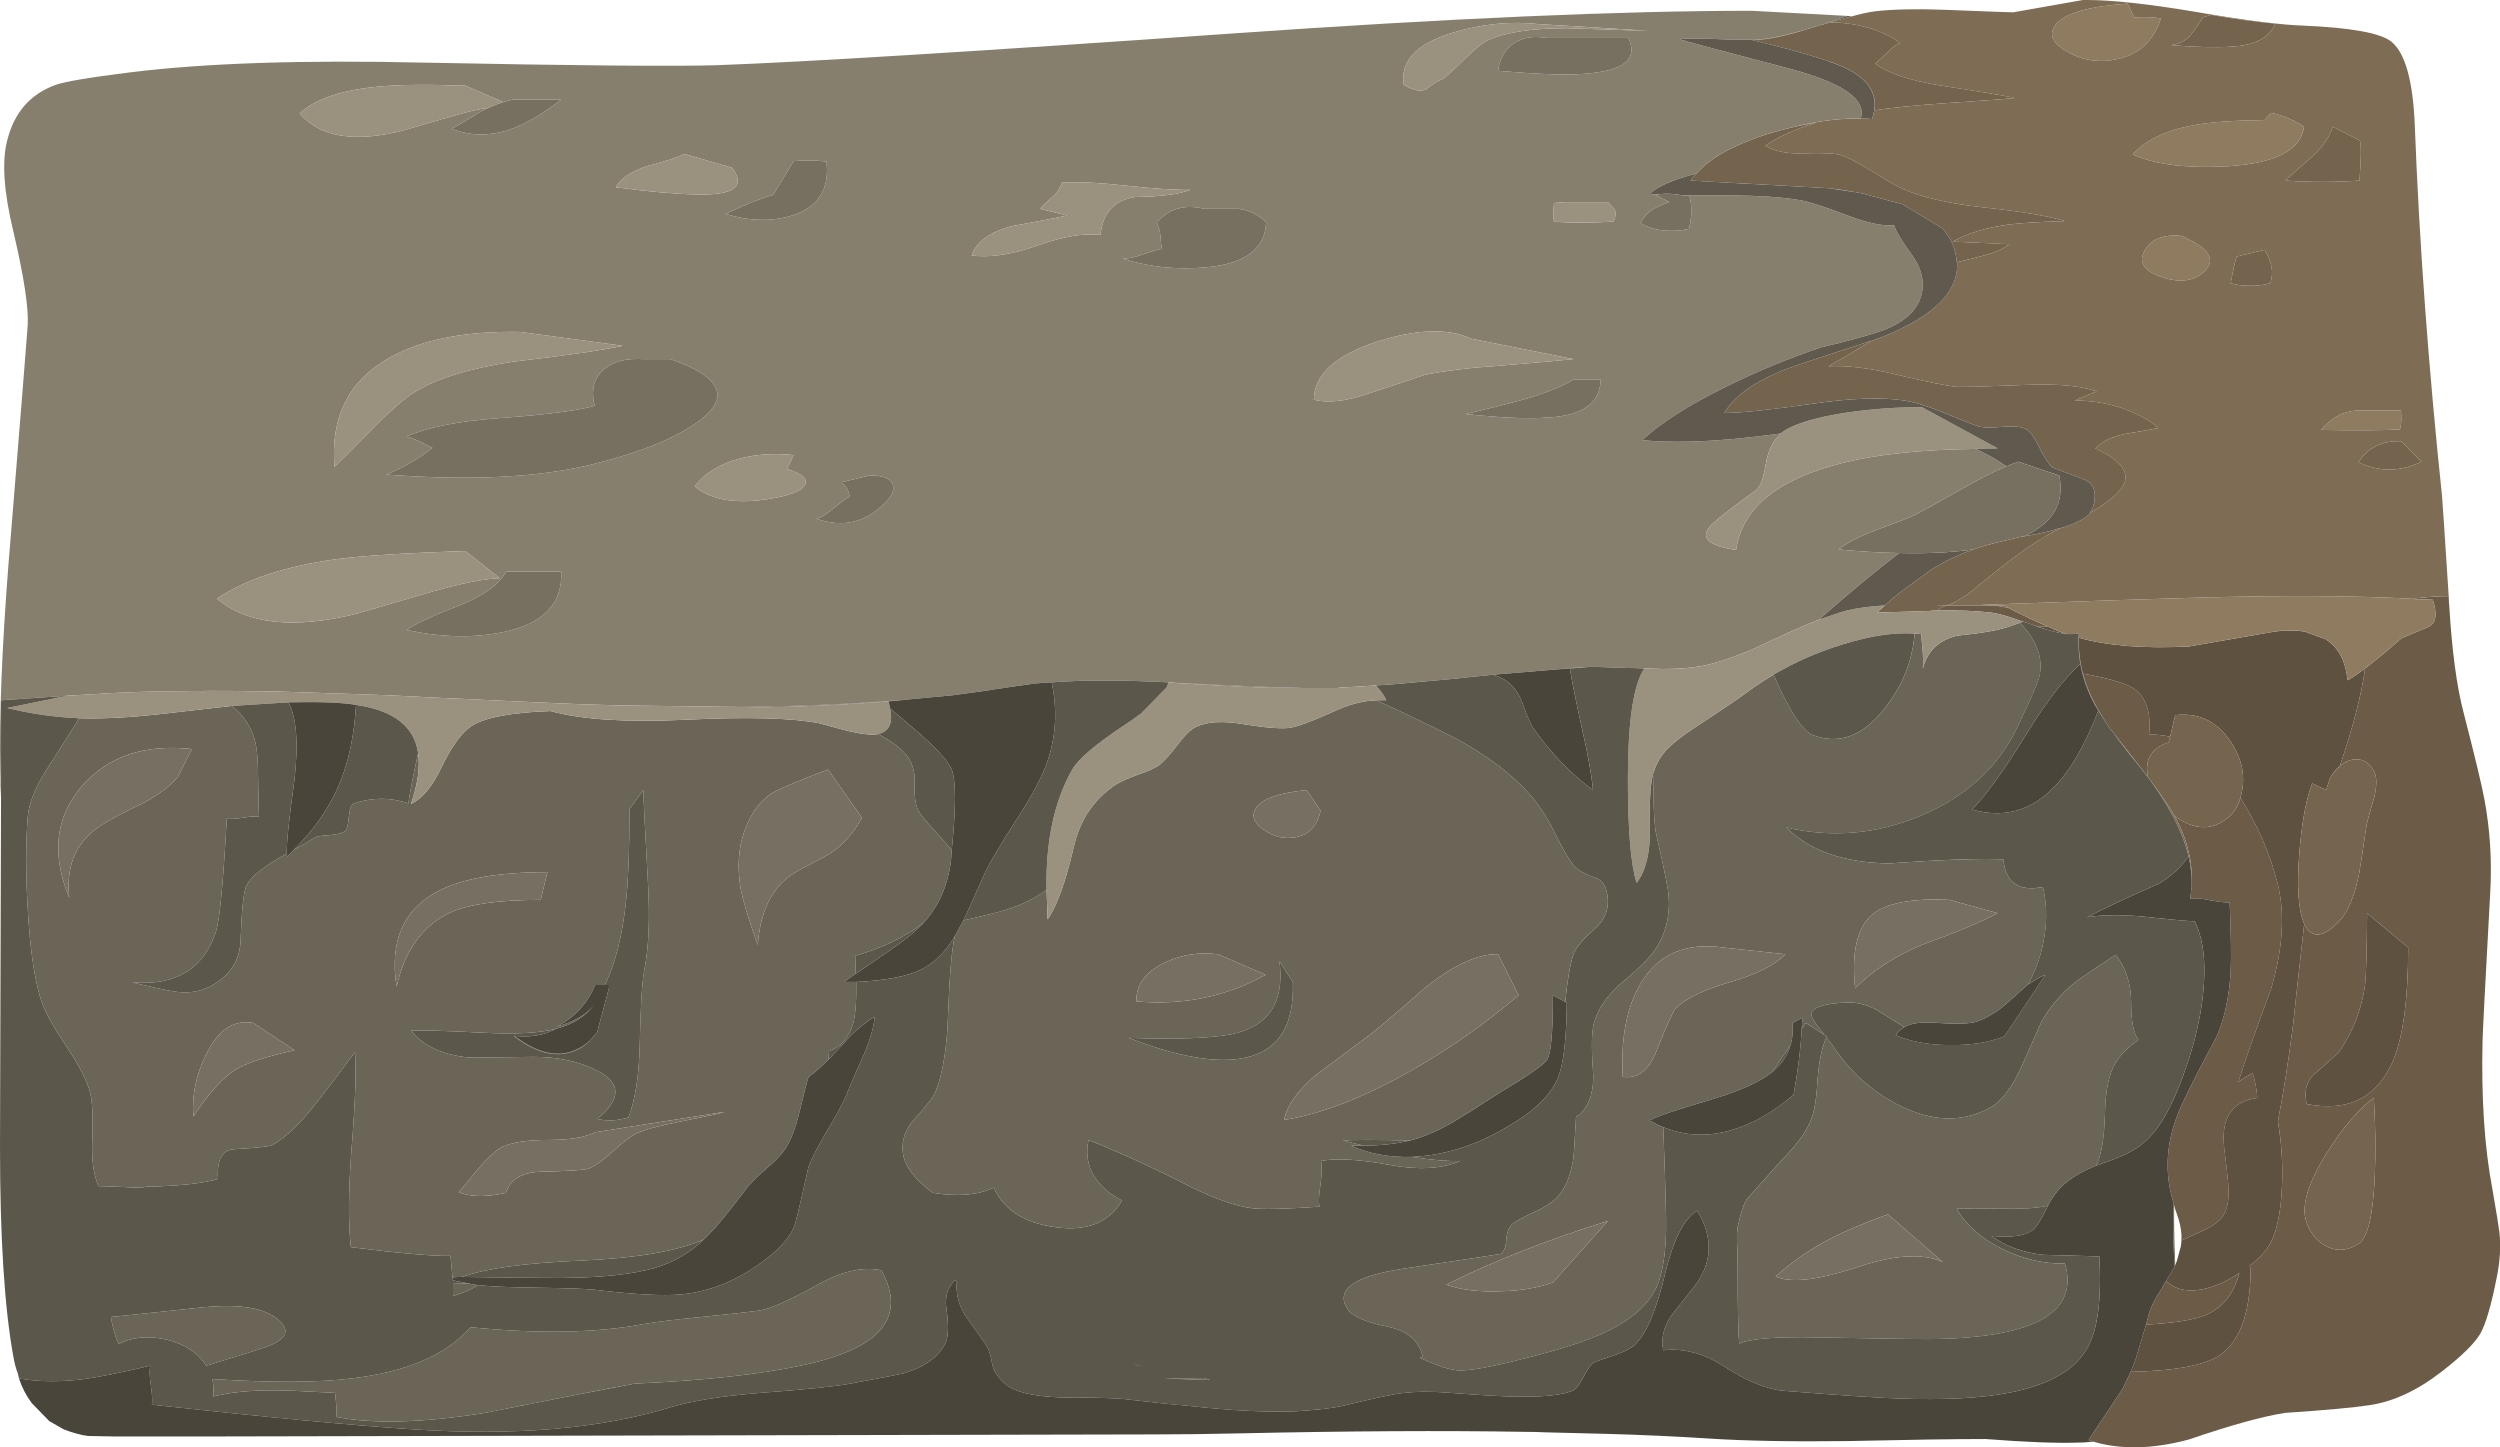 <?xml version="1.0" encoding="iso-8859-1"?>
<!-- Generator: Adobe Illustrator 15.1.0, SVG Export Plug-In . SVG Version: 6.00 Build 0)  -->
<!DOCTYPE svg PUBLIC "-//W3C//DTD SVG 1.1//EN" "http://www.w3.org/Graphics/SVG/1.1/DTD/svg11.dtd">
<svg version="1.1" id="FlashAICB" xmlns="http://www.w3.org/2000/svg" xmlns:xlink="http://www.w3.org/1999/xlink" x="0px" y="0px"
	 width="243.65px" height="141.05px" viewBox="0 0 243.65 141.05" style="enable-background:new 0 0 243.65 141.05;"
	 xml:space="preserve">
<path style="fill-rule:evenodd;clip-rule:evenodd;fill:#6C5C47;" d="M198.075,60.875L197.2,60.6c-1.467-0.533-2.533-0.833-3.2-0.9
	c-1.4-0.167-3.15-0.233-5.25-0.2c0.491-0.328,0.858-0.494,1.1-0.5h4.051h0.324c0.256,0.008,0.764,0.091,1.525,0.25
	c1.434,0.733,2.7,1.333,3.8,1.8h-1C198.381,60.987,198.223,60.928,198.075,60.875z M207.65,133.7
	c4.333-0.101,7.216-0.634,8.649-1.601c2-1.333,3.017-4.133,3.05-8.399l-0.1-0.351c1-0.733,1.7-1.517,2.1-2.35
	c0.601-1.2,0.95-2.983,1.051-5.35c0.1-2.134-0.034-4.25-0.4-6.351c0.533-2.7,1.033-5.883,1.5-9.55c0-0.1,0.35-3.283,1.05-9.55V90
	c0.7,1.533,1.867,1.434,3.5-0.3c0.767-0.8,1.384-2.283,1.851-4.45c0.133-0.733,0.383-2.366,0.75-4.9
	c0.1-0.433,0.35-1.333,0.75-2.699c0.3-1.233,0.25-2.134-0.15-2.7c-0.434-0.634-0.967-0.95-1.6-0.95c-0.534,0-1.067,0.217-1.601,0.65
	c1.3-3.867,2.117-7.034,2.45-9.5c1-0.767,2.184-1.75,3.55-2.95l2.601-1.1c0.767-0.333,0.916-1.217,0.449-2.65l-1.55-0.05l-0.5-0.05
	c1.4-0.167,2.601-0.25,3.601-0.25c0,0.3,0.017,0.6,0.05,0.9c0.267,4.433,0.733,7.917,1.399,10.45
	c1.101,4.267,1.784,7.116,2.051,8.55c0.533,2.934,0.716,5.9,0.55,8.9c-0.5,9.166-0.75,14-0.75,14.5
	c-0.134,5.6,0.184,10.416,0.95,14.449c0.399,2.301,0.633,3.733,0.699,4.301c0.134,1.366,0.051,2.783-0.25,4.25
	c-0.533,2.733-1.066,4.583-1.6,5.55c-0.566,0.967-1.816,2.2-3.75,3.7c-2.4,1.866-4.767,2.966-7.1,3.3
	c-1.5,0.233-4.233,0.483-8.2,0.75c-2.167,0.333-5.3,1.2-9.4,2.6c-3.5,0.934-6.6,1-9.3,0.2c-0.134-0.033-0.283-0.083-0.45-0.15
	l3.351-5.05c0.1-0.233,0.199-0.45,0.3-0.649C207.349,134.354,207.498,134.036,207.65,133.7z M209.15,129.1
	c0.066-0.233,0.133-0.483,0.199-0.75c0.2-0.833,0.634-1.733,1.301-2.699l0.05-0.101c0.1-0.233,0.233-0.467,0.399-0.7l0.25,0.2
	c0.834,0.667,1.934,0.867,3.301,0.601c1.199-0.233,2.399-0.767,3.6-1.601c-0.533,2.033-1.616,3.4-3.25,4.101
	C213.934,128.616,211.983,128.934,209.15,129.1z M209.35,75.75c-1.699-2.2-2.816-3.634-3.35-4.3l-0.4-0.5
	c-0.166-0.233-0.316-0.467-0.449-0.7c-1.067-1.633-1.784-3.167-2.15-4.6c2.2,0.4,3.733,0.817,4.6,1.25
	c1.467,0.767,2.084,2.333,1.851,4.7c0.6-0.033,1.283,0.034,2.05,0.2l-0.15,0.55C209.65,72.917,208.983,74.05,209.35,75.75z
	 M212.6,120.9c0.034-0.2,0.034-0.4,0-0.601c-0.033-0.6-0.183-1.267-0.449-2c-0.101-0.267-0.184-0.533-0.25-0.8
	c-0.034-0.066-0.051-0.134-0.051-0.2c-0.267-0.866-0.433-1.633-0.5-2.3c-0.3-2.4,0.134-4.85,1.301-7.35
	c0.666-1.467,1.8-3.684,3.399-6.65c0.767-1.8,1.217-3.917,1.351-6.35c0.066-1.4,0.033-3.634-0.101-6.7
	c-0.3,0.033-0.916-0.033-1.85-0.2c-0.934-0.2-1.601-0.25-2-0.15c0.033-0.267,0.066-0.517,0.1-0.75l0.05-0.399
	c0.134-2.367-0.416-4.667-1.649-6.9c1.5,1.066,2.866,1.334,4.1,0.8c1.2-0.5,1.967-1.366,2.3-2.6c1.7,2.7,2.917,5.517,3.65,8.45
	c0.7,2.899,0.483,6.283-0.65,10.149c-1.566,4.233-2.633,7.267-3.199,9.101c0.6-0.434,1.066-0.717,1.399-0.851
	c0.233,0.733,0.384,1.534,0.45,2.4c-2.434,0.333-3.517,1.9-3.25,4.7c0.2,1.6,0.333,2.783,0.4,3.55c0.133,1.333,0,2.366-0.4,3.1
	c-0.233,0.467-0.783,0.934-1.65,1.4C214.833,119.884,214,120.267,212.6,120.9z M230.7,89c-0.033,3.833-0.101,6.167-0.2,7
	c-0.333,2.333-1.15,4.467-2.45,6.4c-0.133,0.199-0.95,0.949-2.45,2.25c-0.8,0.666-1.066,1.649-0.8,2.949
	c4.134,0.801,6.967-0.666,8.5-4.399c0.934-2.334,1.4-5.95,1.4-10.851L230.7,89z M226.75,112.4c-1.866,3-2.517,5.25-1.95,6.75
	c0.434,1.166,1.134,1.966,2.101,2.399c1,0.434,2,0.316,3-0.35c0.866-0.566,1.383-2.783,1.55-6.65c0.1-2.399,0.066-4.916-0.101-7.55
	C229.884,108.066,228.35,109.866,226.75,112.4z"/>
<path style="fill-rule:evenodd;clip-rule:evenodd;fill:#5E5140;" d="M201.45,61.8c-0.566-0.066-1.25-0.216-2.05-0.45
	c-0.267-0.1-0.551-0.2-0.851-0.3h1c0.634,0.3,1.2,0.534,1.7,0.7C201.316,61.75,201.384,61.767,201.45,61.8z M202.6,62.15
	c2.834,0.8,6.417,1.083,10.75,0.85l8.351-1.45c0.333-0.033,0.649-0.066,0.95-0.1c0.216,0,0.433,0,0.649,0h0.15
	c0.41,0.007,0.793,0.041,1.149,0.1l2.051,0.75c1.233,0.767,1.949,2.1,2.149,4c0.334-0.167,0.9-0.55,1.7-1.15
	c-0.333,2.467-1.15,5.633-2.45,9.5H228v0.05c-0.252,0.21-0.46,0.435-0.625,0.675L227.1,75.8L226.7,77l-1.351-0.65
	c-0.6,1.534-1.017,3.784-1.25,6.75c-0.267,3.267-0.116,5.567,0.45,6.9v0.2c-0.7,6.267-1.05,9.45-1.05,9.55
	c-0.467,3.667-0.967,6.85-1.5,9.55c0.366,2.101,0.5,4.217,0.4,6.351c-0.101,2.366-0.45,4.149-1.051,5.35
	c-0.399,0.833-1.1,1.616-2.1,2.35l0.1,0.351c-0.033,4.267-1.05,7.066-3.05,8.399c-1.434,0.967-4.316,1.5-8.649,1.601
	c0.166-0.367,0.316-0.733,0.449-1.101l1.051-3.5c2.833-0.166,4.783-0.483,5.85-0.949c1.634-0.7,2.717-2.067,3.25-4.101
	c-1.2,0.834-2.4,1.367-3.6,1.601c-1.367,0.267-2.467,0.066-3.301-0.601l-0.25-0.2c0.267-0.433,0.5-0.816,0.7-1.149
	c0.066-0.101,0.117-0.2,0.15-0.3c0-0.067,0.017-0.101,0.05-0.101c0.1-0.233,0.167-0.416,0.2-0.55c0.133-0.467,0.25-0.9,0.35-1.3
	c0.033-0.233,0.05-0.417,0.05-0.55c1.4-0.634,2.233-1.017,2.5-1.15c0.867-0.467,1.417-0.934,1.65-1.4c0.4-0.733,0.533-1.767,0.4-3.1
	c-0.067-0.767-0.2-1.95-0.4-3.55c-0.267-2.8,0.816-4.367,3.25-4.7c-0.066-0.866-0.217-1.667-0.45-2.4
	c-0.333,0.134-0.8,0.417-1.399,0.851c0.566-1.834,1.633-4.867,3.199-9.101c1.134-3.866,1.351-7.25,0.65-10.149
	c-0.733-2.934-1.95-5.75-3.65-8.45c0.567-1.9,0.233-3.75-1-5.55c-1.333-1.934-3.116-2.767-5.35-2.5l-0.5,2.1
	c-0.767-0.166-1.45-0.233-2.05-0.2c0.233-2.366-0.384-3.933-1.851-4.7c-0.866-0.433-2.399-0.85-4.6-1.25
	C202.7,64.483,202.566,63.317,202.6,62.15z M230.7,89l4,3.35c0,4.9-0.467,8.517-1.4,10.851c-1.533,3.733-4.366,5.2-8.5,4.399
	c-0.267-1.3,0-2.283,0.8-2.949c1.5-1.301,2.317-2.051,2.45-2.25c1.3-1.934,2.117-4.067,2.45-6.4
	C230.6,95.167,230.667,92.833,230.7,89z"/>
<path style="fill-rule:evenodd;clip-rule:evenodd;fill:#76654E;" d="M218.35,77.75c-0.333,1.233-1.1,2.1-2.3,2.6
	c-1.233,0.534-2.6,0.267-4.1-0.8c-0.601-1.033-1.467-2.3-2.601-3.8c-0.366-1.7,0.301-2.833,2-3.4l0.15-0.55l0.5-2.1
	c2.233-0.267,4.017,0.566,5.35,2.5C218.583,74,218.917,75.85,218.35,77.75z M227.375,75.375c0.167-0.229,0.375-0.438,0.625-0.625
	V74.7v-0.05h0.05c0.533-0.434,1.066-0.65,1.601-0.65c0.633,0,1.166,0.316,1.6,0.95c0.4,0.566,0.45,1.467,0.15,2.7
	c-0.4,1.366-0.65,2.267-0.75,2.699c-0.367,2.534-0.617,4.167-0.75,4.9c-0.467,2.167-1.084,3.65-1.851,4.45
	c-1.633,1.733-2.8,1.833-3.5,0.3c-0.566-1.333-0.717-3.634-0.45-6.9c0.233-2.966,0.65-5.216,1.25-6.75L226.7,77l0.399-1.2
	L227.375,75.375z M226.75,112.4c1.6-2.534,3.134-4.334,4.6-5.4c0.167,2.634,0.2,5.15,0.101,7.55c-0.167,3.867-0.684,6.084-1.55,6.65
	c-1,0.666-2,0.783-3,0.35c-0.967-0.434-1.667-1.233-2.101-2.399C224.233,117.65,224.884,115.4,226.75,112.4z"/>
<path style="fill-rule:evenodd;clip-rule:evenodd;fill:#8E7B60;" d="M235.05,58.35h-0.35l0.85,0.05l1.55,0.05
	c0.467,1.433,0.317,2.316-0.449,2.65l-2.601,1.1c-1.366,1.2-2.55,2.183-3.55,2.95c-0.8,0.6-1.366,0.983-1.7,1.15
	c-0.2-1.9-0.916-3.233-2.149-4l-2.051-0.75c-0.356-0.059-0.739-0.093-1.149-0.1c0.116,0,0.233,0,0.35,0
	c0.3-0.017,0.608-0.034,0.925-0.05c-0.429,0.014-0.854,0.031-1.274,0.05h-0.15c-0.217,0-0.434,0-0.649,0c-0.034,0-0.084,0-0.15,0
	c-0.267,0.033-0.533,0.066-0.8,0.1L213.35,63c-4.333,0.233-7.916-0.05-10.75-0.85v-0.4c-0.233,0.033-0.483,0.05-0.75,0.05h-0.399
	c-0.066-0.033-0.134-0.05-0.2-0.05c-0.5-0.167-1.066-0.4-1.7-0.7c-1.1-0.466-2.366-1.066-3.8-1.8c-0.167-0.167-0.3-0.25-0.4-0.25
	h-1.125H193.9c-0.2-0.033-0.5-0.05-0.9-0.05c9.366-0.333,16.384-0.567,21.05-0.7C222.316,58.017,229.316,58.05,235.05,58.35z
	 M220.7,11.7l0.649-0.7c1.2,0.267,2.267,0.717,3.2,1.35c-0.3,2.267-2.75,3.55-7.35,3.85c-4.033,0.233-7.15-0.15-9.351-1.15
	c1.267-1.4,3.25-2.35,5.95-2.85C215.4,11.9,217.7,11.733,220.7,11.7z M212.7,23l1.3,0.7c1.5,0.9,1.783,1.816,0.85,2.75
	c-0.966,0.933-2.316,1.133-4.05,0.6c-1.833-0.6-2.434-1.466-1.8-2.6C209.634,23.283,210.866,22.8,212.7,23z M207.35,0.35L208,1.7
	c1.033-0.067,1.9-0.034,2.6,0.1c-0.699,2.167-2.1,3.483-4.199,3.95c-1.767,0.4-3.4,0.167-4.9-0.7c-1.5-0.833-1.884-1.716-1.15-2.65
	C201.217,1.3,203.55,0.617,207.35,0.35z M233.9,41.85c-1.667,0.1-4.233,0.117-7.7,0.05c1.066-1.267,2.333-1.9,3.8-1.9h4
	C234.066,40.8,234.033,41.417,233.9,41.85z"/>
<path style="fill-rule:evenodd;clip-rule:evenodd;fill:#7E6C54;" d="M222.75,17.6c2.4,0.167,4.8,0.167,7.2,0
	c0.166-2.067,0.184-3.367,0.05-3.9l-2.65-1.35c-0.3,1-0.983,1.983-2.05,2.95C223.7,16.7,222.85,17.467,222.75,17.6z M238.65,58.1
	c-1,0-2.2,0.083-3.601,0.25c-5.733-0.3-12.733-0.333-21-0.1c-4.666,0.133-11.684,0.367-21.05,0.7c0.4,0,0.7,0.017,0.9,0.05h-4.051
	h-0.8c-0.1,0-0.217,0-0.35,0l1.25-0.05c1.033-0.467,1.95-1.067,2.75-1.8c2-1.6,3.233-2.566,3.7-2.9
	c1.399-1.067,2.85-1.983,4.35-2.75c1.566-0.467,2.566-0.983,3-1.55c1.866-1.067,2.967-2.034,3.3-2.9
	c0.434-1.167-0.517-2.283-2.85-3.35c0.666-0.667,1.616-1.133,2.85-1.4c1.467-0.233,2.566-0.433,3.3-0.6
	c-0.933-0.8-2.183-1.467-3.75-2c-1.566-0.467-3.033-0.684-4.399-0.65c1.1-0.5,1.816-0.8,2.149-0.9c-1.5-0.533-3.699-0.75-6.6-0.65
	c-4.066,0.167-6.417,0.233-7.05,0.2c-1.033-0.1-3.066-0.517-6.101-1.25c-2.533-0.6-4.666-0.85-6.399-0.75
	c1.633-0.934,3.017-1.75,4.149-2.45c5.667-2.033,8.467-4.55,8.4-7.55c0-0.067,0-0.117,0-0.15c1.167-0.267,2.033-0.483,2.6-0.65
	c1.034-0.267,1.867-0.633,2.5-1.1l-5.55-0.25c1.434-0.8,3.217-1.35,5.351-1.65c1.233-0.167,3.1-0.283,5.6-0.35
	c-1.6-0.5-4.283-0.95-8.05-1.35c-3.334-0.367-5.967-0.983-7.9-1.85c-0.434-0.2-1.434-0.783-3-1.75c-1.366-0.833-2.35-1.333-2.95-1.5
	c-0.633-0.167-1.883-0.217-3.75-0.15c-1.5,0.033-2.683-0.217-3.55-0.75c1.334-0.9,3-1.65,5-2.25c-0.866,0.133-1.717,0.3-2.55,0.5
	c2.434-0.633,4.717-0.934,6.85-0.9c0.367,0,0.733,0.017,1.101,0.05c0.866-2.467-0.434-4.3-3.9-5.5
	c-0.133-0.033-0.267-0.083-0.399-0.15c3.333,1.066,4.85,2.667,4.55,4.8c1.767-0.267,4.1-0.5,7-0.7c3.5-0.233,5.717-0.4,6.649-0.5
	c-0.433-0.133-2.816-0.533-7.149-1.2c-3.066-0.5-5.217-1.217-6.45-2.15c0.134-0.1,0.5-0.434,1.1-1c0.534-0.534,0.967-0.867,1.301-1
	c-0.767-0.633-1.801-1.133-3.101-1.5s-2.583-0.534-3.85-0.5c0.833-0.233,1.583-0.434,2.25-0.6c0.967-0.267,1.733-0.434,2.3-0.5
	c1.7-0.2,3.95-0.25,6.75-0.15c4.134,0.167,6.366,0.25,6.7,0.25L203,0h0.35c2.5,0,6.034,0.383,10.601,1.15
	c4.833,0.833,8.366,1.283,10.6,1.35c4.601,0.2,7.434,0.717,8.5,1.55c1.367,1.1,2.134,3.867,2.3,8.3c0.434,11.3,1.317,23.3,2.65,36
	C238.033,48.65,238.25,51.9,238.65,58.1z M220.7,11.7c-3,0.033-5.3,0.2-6.9,0.5c-2.7,0.5-4.684,1.45-5.95,2.85
	c2.2,1,5.317,1.383,9.351,1.15c4.6-0.3,7.05-1.583,7.35-3.85c-0.934-0.633-2-1.083-3.2-1.35L220.7,11.7z M221.75,2.3
	c-1.866-0.167-3.967-0.45-6.3-0.85L214.7,1.7c-0.5,0.767-0.884,1.316-1.15,1.65c-0.434,0.566-1.083,0.917-1.95,1.05
	c2.5,0.2,4.417,0.25,5.75,0.15C219.717,4.45,221.184,3.7,221.75,2.3z M207.35,0.35c-3.8,0.267-6.133,0.95-7,2.05
	c-0.733,0.934-0.35,1.817,1.15,2.65c1.5,0.867,3.134,1.1,4.9,0.7c2.1-0.467,3.5-1.783,4.199-3.95c-0.699-0.133-1.566-0.167-2.6-0.1
	L207.35,0.35z M212.7,23c-1.834-0.2-3.066,0.283-3.7,1.45c-0.634,1.133-0.033,2,1.8,2.6c1.733,0.534,3.084,0.333,4.05-0.6
	c0.934-0.934,0.65-1.85-0.85-2.75L212.7,23z M221.25,27.6c0.366-1,0.184-2.083-0.55-3.25L218,25c-0.134,0.267-0.333,1.133-0.6,2.6
	c0.5,0.167,1.149,0.25,1.949,0.25C220.083,27.85,220.717,27.767,221.25,27.6z M229.85,45.05c2.034,0.967,4.084,0.95,6.15-0.05l-2-2
	C232.167,42.933,230.783,43.617,229.85,45.05z M233.9,41.85c0.133-0.434,0.166-1.05,0.1-1.85h-4c-1.467,0-2.733,0.633-3.8,1.9
	C229.667,41.967,232.233,41.95,233.9,41.85z M171.15,3.9c0.055-0.027,0.121-0.044,0.199-0.05h0.051c1.166-0.1,2.616-0.4,4.35-0.9
	c-0.6,0.2-1,0.316-1.2,0.35C173.316,3.633,172.184,3.833,171.15,3.9z M180.625,18.7c-0.22-0.038-0.444-0.071-0.675-0.1
	c-0.533-0.067-1.066-0.15-1.601-0.25c0.5,0.066,0.983,0.133,1.45,0.2C180.085,18.598,180.36,18.647,180.625,18.7z M198.5,52.05
	c-0.533,0.1-1.1,0.2-1.7,0.3c0.167-0.033,0.334-0.067,0.5-0.1C197.7,52.183,198.1,52.117,198.5,52.05z M182.9,59.7
	c0.165-0.145,0.332-0.287,0.5-0.425c-0.101,0.088-0.2,0.18-0.301,0.275L182.9,59.7z M194.225,59h1.125c0.101,0,0.233,0.083,0.4,0.25
	C194.988,59.091,194.48,59.008,194.225,59z M221.7,61.55c0.267-0.033,0.533-0.066,0.8-0.1c0.066,0,0.116,0,0.15,0
	C222.35,61.483,222.033,61.517,221.7,61.55z M202.6,62.15c-0.033,1.167,0.101,2.333,0.4,3.5c0.366,1.434,1.083,2.967,2.15,4.6
	c-0.267-0.367-0.483-0.7-0.65-1c-0.1-0.167-0.2-0.333-0.3-0.5c-0.733-1.333-1.217-2.683-1.45-4.05
	c-0.167-0.967-0.217-1.95-0.15-2.95V62.15z M223.45,61.45c0.421-0.02,0.846-0.036,1.274-0.05c-0.316,0.017-0.625,0.033-0.925,0.05
	C223.684,61.45,223.566,61.45,223.45,61.45z M235.05,58.35l0.5,0.05l-0.85-0.05H235.05z M198.55,61.05c0.3,0.1,0.584,0.2,0.851,0.3
	c-0.301-0.1-0.601-0.2-0.9-0.3c-0.146-0.063-0.287-0.121-0.425-0.175C198.223,60.928,198.381,60.987,198.55,61.05z M206,71.45
	c0.533,0.666,1.65,2.1,3.35,4.3c1.134,1.5,2,2.767,2.601,3.8c1.233,2.233,1.783,4.533,1.649,6.9c0.034-0.967-0.066-1.967-0.3-3
	c-0.666-2.733-2.3-5.7-4.899-8.9C207.434,73.384,206.634,72.35,206,71.45z M212.55,121.45c0.033-0.4,0.05-0.783,0.05-1.15
	c0.034,0.2,0.034,0.4,0,0.601C212.6,121.033,212.583,121.217,212.55,121.45z M228,74.7v0.05c-0.25,0.188-0.458,0.396-0.625,0.625
	C227.54,75.135,227.748,74.91,228,74.7z"/>
<path style="fill-rule:evenodd;clip-rule:evenodd;fill:#74644D;" d="M222.75,17.6c0.1-0.133,0.95-0.9,2.55-2.3
	c1.066-0.966,1.75-1.95,2.05-2.95L230,13.7c0.134,0.533,0.116,1.833-0.05,3.9C227.55,17.767,225.15,17.767,222.75,17.6z
	 M178.15,5.95c-0.034,0-0.084-0.017-0.15-0.05l-0.45-0.15c-1.733-0.567-4-1.183-6.8-1.85h0.4c1.033-0.066,2.166-0.267,3.399-0.6
	c0.2-0.033,0.601-0.15,1.2-0.35c0.434-0.133,0.983-0.3,1.65-0.5L178,2.3c0.066-0.033,0.134-0.066,0.2-0.1
	c1.267-0.034,2.55,0.133,3.85,0.5s2.334,0.867,3.101,1.5c-0.334,0.133-0.767,0.466-1.301,1c-0.6,0.566-0.966,0.9-1.1,1
	c1.233,0.933,3.384,1.65,6.45,2.15c4.333,0.667,6.717,1.066,7.149,1.2c-0.933,0.1-3.149,0.267-6.649,0.5c-2.9,0.2-5.233,0.434-7,0.7
	C183,8.617,181.483,7.017,178.15,5.95z M180.625,18.7c-0.265-0.053-0.54-0.103-0.825-0.15c-0.467-0.066-0.95-0.133-1.45-0.2
	l-13.6-0.75c0.167-0.267,0.366-0.5,0.6-0.7c0.733-0.833,1.733-1.583,3-2.25c0.467-0.233,0.967-0.467,1.5-0.7l1.4-0.55
	c1.033-0.367,2.116-0.683,3.25-0.95c0.833-0.2,1.684-0.367,2.55-0.5c-2,0.6-3.666,1.35-5,2.25c0.867,0.533,2.05,0.783,3.55,0.75
	c1.867-0.067,3.117-0.017,3.75,0.15c0.601,0.167,1.584,0.667,2.95,1.5c1.566,0.967,2.566,1.55,3,1.75
	c1.934,0.867,4.566,1.483,7.9,1.85c3.767,0.4,6.45,0.85,8.05,1.35c-2.5,0.067-4.366,0.184-5.6,0.35
	c-2.134,0.3-3.917,0.85-5.351,1.65l5.55,0.25c-0.633,0.467-1.466,0.833-2.5,1.1c-0.566,0.167-1.433,0.383-2.6,0.65h-0.05
	c-0.066-1.233-0.533-2.333-1.4-3.3L185.4,19.9l-3.9-1.05c-0.212-0.042-0.429-0.084-0.65-0.125L180.625,18.7z M203.75,49.95h-0.05
	l0.25-0.4c0.467-1.5,0.166-2.45-0.9-2.85L200,45.55c-0.3-0.267-0.717-0.917-1.25-1.95c-0.467-1-0.917-1.6-1.35-1.8
	c-0.467-0.233-1.217-0.3-2.25-0.2c-1.134,0.1-1.917,0.083-2.351-0.05c-0.333-0.1-1.55-0.583-3.649-1.45
	c-1.5-0.6-2.767-0.967-3.801-1.1c-2.199-0.3-5.1-0.183-8.699,0.35c-4.2,0.6-7.067,0.9-8.601,0.9c0.9-1.533,2.684-2.867,5.351-4
	c0.199-0.1,0.399-0.183,0.6-0.25c0.1-0.033,0.2-0.067,0.3-0.1c1.267-0.467,3.517-1.217,6.75-2.25c0.467-0.167,0.9-0.316,1.3-0.45
	v0.05c-1.133,0.7-2.517,1.517-4.149,2.45c1.733-0.1,3.866,0.15,6.399,0.75c3.034,0.733,5.067,1.15,6.101,1.25
	c0.633,0.033,2.983-0.034,7.05-0.2c2.9-0.1,5.1,0.117,6.6,0.65c-0.333,0.1-1.05,0.4-2.149,0.9c1.366-0.033,2.833,0.184,4.399,0.65
	c1.567,0.533,2.817,1.2,3.75,2c-0.733,0.167-1.833,0.367-3.3,0.6c-1.233,0.267-2.184,0.733-2.85,1.4
	c2.333,1.066,3.283,2.183,2.85,3.35C206.717,47.917,205.616,48.883,203.75,49.95z M196.8,52.35c0.601-0.1,1.167-0.2,1.7-0.3l1.3-0.3
	c0.352-0.096,0.677-0.196,0.976-0.3c-0.017,0.016-0.025,0.033-0.025,0.05c-1.5,0.767-2.95,1.683-4.35,2.75
	c-0.467,0.333-1.7,1.3-3.7,2.9c-0.8,0.733-1.717,1.333-2.75,1.8L188.7,59c0.133,0,0.25,0,0.35,0h0.8
	c-0.241,0.006-0.608,0.172-1.1,0.5c-0.233,0-0.5,0.017-0.8,0.05l-5.05,0.15l0.199-0.15c0.101-0.095,0.2-0.187,0.301-0.275L183.7,59
	c0.112-0.104,0.221-0.204,0.325-0.3c0.362-0.322,0.72-0.622,1.074-0.9l2.601-1.9c0.434-0.333,0.866-0.617,1.3-0.85
	c1-0.566,2.1-1.066,3.3-1.5c0.566-0.2,1.167-0.383,1.8-0.55L196.8,52.35z M221.75,2.3c-0.566,1.4-2.033,2.15-4.4,2.25
	c-1.333,0.1-3.25,0.05-5.75-0.15c0.867-0.133,1.517-0.483,1.95-1.05c0.267-0.333,0.65-0.883,1.15-1.65l0.75-0.25
	C217.783,1.85,219.884,2.133,221.75,2.3z M229.85,45.05c0.934-1.433,2.317-2.117,4.15-2.05l2,2
	C233.934,46,231.884,46.017,229.85,45.05z M221.25,27.6c-0.533,0.167-1.167,0.25-1.9,0.25c-0.8,0-1.449-0.083-1.949-0.25
	c0.267-1.467,0.466-2.333,0.6-2.6l2.7-0.65C221.434,25.517,221.616,26.6,221.25,27.6z"/>
<path style="fill-rule:evenodd;clip-rule:evenodd;fill:#877F6E;" d="M165.35,16.9c-2.366,0.633-3.883,1.3-4.55,2
	c0.229,0.033,0.487,0.049,0.775,0.05c-0.088,0.002-0.163,0.019-0.226,0.05l1.351,0.7c-0.834,0.3-1.367,0.533-1.601,0.7
	c-0.533,0.333-0.933,0.783-1.199,1.35c0.566,0.367,1.283,0.6,2.149,0.7c0.9,0.1,1.75,0.05,2.55-0.15
	c0.301-1.133,0.317-2.2,0.051-3.2c-0.146-0.029-0.329-0.046-0.551-0.05c1.147,0,2.548,0,4.2,0c3.134,0,5.584,0.167,7.351,0.5
	c0.733,0.133,2.25,0.633,4.55,1.5c1.866,0.7,3.333,1,4.399,0.9c0.167,0.566,0.784,1.583,1.851,3.05
	c0.767,1.1,1.066,2.217,0.899,3.35c-0.267,1.7-1.55,2.983-3.85,3.85c-1.3,0.466-3.3,1.017-6,1.65c-3.167,1.066-6.233,2.333-9.2,3.8
	c-3.666,1.8-6.416,3.55-8.25,5.25c2.834,0.267,6.233,0.184,10.2-0.25c1.2-0.133,2.3-0.267,3.3-0.4c-0.033,0.033-0.066,0.067-0.1,0.1
	c-0.7,0.7-1.15,1.65-1.351,2.85c-0.199,1.267-0.483,2.1-0.85,2.5c-2.134,1.533-3.583,2.65-4.35,3.35
	c-1.334,1.267-0.567,2.117,2.3,2.55c0.6-4.1,4.083-6.934,10.45-8.5c3.333-0.833,7.633-1.283,12.899-1.35
	c1.033,0.467,2.033,1.033,3,1.7c-1.133,0.466-2.467,1.133-4,2c-2.633,1.5-4.283,2.417-4.95,2.75c-0.233,0.133-1.517,0.633-3.85,1.5
	c-1.667,0.633-2.85,1.25-3.55,1.85c2.1,0.2,4.066,0.317,5.899,0.35c-2.199,1.667-4.816,3.833-7.85,6.5
	c-0.934,0.367-1.983,0.817-3.15,1.35c-0.333,0.133-0.666,0.3-1,0.5H173c-0.566,0.267-1.066,0.5-1.5,0.7l-1.05,0.5
	c-0.233,0.066-0.467,0.15-0.7,0.25c-1.467,0.6-2.833,1.017-4.1,1.25c-0.134,0-0.267,0.017-0.4,0.05c-0.866,0.133-1.934,0.2-3.2,0.2
	l-1.8-0.05c-0.6-0.033-1.15-0.05-1.65-0.05l-3.05-0.1c-0.3,0-0.533,0-0.7,0c-0.899,0.033-1.983,0.117-3.25,0.25l-6,0.5
	c-1.399,0.133-2.683,0.267-3.85,0.4l-5.5,0.5c-0.767,0.067-1.483,0.117-2.15,0.15c-1.267,0.1-2.383,0.167-3.35,0.2
	c-0.134,0-0.25,0.017-0.35,0.05h-3.5c-2.967-0.066-7.067-0.233-12.3-0.5l-0.7-0.05c-4.6-0.233-8.4-0.233-11.4,0
	c-0.8,0.033-1.55,0.1-2.25,0.2l-2.1,0.3c-1.667,0.267-3.4,0.517-5.2,0.75L88.2,68.2c-4.867,0.4-10.217,0.633-16.05,0.7L60.3,68.75
	c-2.6-0.067-5.283-0.167-8.05-0.3l-10.7-0.5c-2.233-0.133-4.5-0.233-6.8-0.3L27.2,67.4c-3.633-0.066-6.367-0.083-8.2-0.05
	c-3.767,0-7.3,0.117-10.6,0.35l-1.8,0.1l-6.5,0.45v7.15L0.05,76.55L0,72.9c0-5.534,0.35-12.417,1.05-20.65
	c1-12.267,1.55-19.117,1.65-20.55c0.1-1.7-0.367-4.75-1.4-9.15c-0.933-3.867-1.133-6.816-0.6-8.85C1.367,11,2.917,9.2,5.35,8.3
	c0.867-0.333,3.316-0.75,7.35-1.25c7.267-0.9,16.767-1.216,28.5-0.95c15.1,0.3,24.683,0.383,28.75,0.25
	c8.333-0.3,25.117-1.333,50.35-3.1c20.934-1.467,37.733-2.2,50.4-2.2l9.35,0.5c-0.133,0.034-0.75,0.25-1.85,0.65
	c-0.066,0.033-0.134,0.066-0.2,0.1l-0.6,0.15c-0.667,0.2-1.217,0.367-1.65,0.5c-1.733,0.5-3.184,0.8-4.35,0.9h-0.051
	c-0.854,0.033-1.821,0.033-2.899,0c-2.3-0.1-3.9-0.117-4.8-0.05c0.166,0.1,3.699,1.05,10.6,2.85c5.333,1.4,7.7,3.033,7.1,4.9
	c-2.133-0.033-4.416,0.267-6.85,0.9c-1.134,0.267-2.217,0.583-3.25,0.95l-1.4,0.55c-0.533,0.233-1.033,0.466-1.5,0.7
	C167.083,15.317,166.083,16.067,165.35,16.9z M160.7,3L150,2.35c-2.7-0.3-5.467-0.033-8.3,0.8c-3.601,1.067-5.233,2.767-4.9,5.1
	c0.934,0.567,1.667,0.717,2.2,0.45c0.566-0.467,1.066-0.784,1.5-0.95c0.2-0.067,0.866-0.65,2-1.75c1.134-1.133,1.95-1.817,2.45-2.05
	c1.733-0.8,4.316-1.2,7.75-1.2C156.566,2.883,159.233,2.967,160.7,3z M158.7,3.7h-8c-1.267-0.233-2.334-0.05-3.2,0.55
	c-0.833,0.567-1.333,1.45-1.5,2.65c3.833,0.333,6.6,0.434,8.3,0.3C158.233,6.933,159.7,5.767,158.7,3.7z M151.45,21.6
	c1.533,0.133,3.467,0.133,5.8,0c0.233-0.5,0.267-0.9,0.1-1.2c-0.133-0.167-0.35-0.4-0.649-0.7H154c-0.134,0-0.55,0-1.25,0
	c-0.533,0-0.967,0.033-1.3,0.1C151.384,20.7,151.384,21.3,151.45,21.6z M128.05,38.95c1.334,0.367,3.117,0.167,5.351-0.6
	c3.533-1.167,5.333-1.767,5.399-1.8c1.867-0.4,4.283-0.7,7.25-0.9c4-0.333,6.434-0.55,7.3-0.65l-10-2
	c-2.233-1.033-5.283-0.933-9.149,0.3C130.134,34.633,128.083,36.517,128.05,38.95z M153.35,37c-1.233,0.733-2.933,1.4-5.1,2
	c-1.2,0.333-3,0.783-5.4,1.35c3.367,0.367,6,0.483,7.9,0.35c3.467-0.167,5.217-1.4,5.25-3.7H153.35z M102.5,19.25
	c-0.6,0.533-0.983,0.9-1.15,1.1L104,21c-1.033,0.233-2.85,0.583-5.45,1.05c-2.133,0.6-3.417,1.55-3.85,2.85
	c1.767,0.233,3.883-0.083,6.35-0.95c2.5-0.9,4.567-1.25,6.2-1.05c0.2-2.133,1.317-3.367,3.35-3.7c2.533-0.034,4.333-0.267,5.4-0.7
	c-1.3,0.033-3.367-0.1-6.2-0.4c-2.7-0.3-4.8-0.4-6.3-0.3C103.3,18.4,102.967,18.883,102.5,19.25z M117.35,20.35
	c-1.934-0.467-3.467-0.017-4.6,1.35c0.167,0.333,0.283,0.767,0.35,1.3c0.033,0.633,0.083,1.05,0.15,1.25
	c-0.267,0.033-0.9,0.217-1.9,0.55c-0.833,0.3-1.483,0.434-1.95,0.4c2.6,0.833,5.317,1.117,8.15,0.85c3.8-0.333,5.75-1.8,5.851-4.4
	c-0.767-0.733-1.667-1.167-2.7-1.3H117.35z M82.8,48.4c-0.233,0.1-0.733,0.467-1.5,1.1c-0.7,0.6-1.283,0.95-1.75,1.05
	c2.567,0.9,4.784,0.4,6.65-1.5c0.733-0.7,1-1.316,0.8-1.85c-0.233-0.6-1-0.883-2.3-0.85L82,47C82.5,47.433,82.767,47.9,82.8,48.4z
	 M63,16.2c-1.467,0.5-2.467,1.183-3,2.05c3.267,0.433,5.883,0.667,7.85,0.7c3.7,0.1,4.867-0.767,3.5-2.6L66.7,15
	C65.967,15.367,64.733,15.767,63,16.2z M70.7,20.85c2.433,0.733,4.65,0.767,6.65,0.1c2.433-0.8,3.5-2.534,3.2-5.2
	c-0.966-0.133-2.033-0.15-3.2-0.05l-2,3.3C74.317,19.267,72.767,19.883,70.7,20.85z M47.65,10.5c-0.233,0.1-0.483,0.217-0.75,0.35
	c-1.233,0.767-2.2,1.333-2.9,1.7c1.8,0.7,3.667,0.733,5.6,0.1c1.5-0.5,3.2-1.483,5.1-2.95H50c-0.3,0.066-0.617,0.15-0.95,0.25
	l-3.7-1.6c-3.833-0.133-6.684-0.1-8.55,0.1c-3.533,0.333-6.066,1.2-7.6,2.6c2,2.333,5.383,2.883,10.15,1.65
	c2.6-0.767,4.5-1.317,5.7-1.65C46.017,10.783,46.883,10.6,47.65,10.5z M50.7,32.35c-5.367-0.1-9.633,0.75-12.8,2.55
	c-3.933,2.233-5.7,5.767-5.3,10.6c0.367-0.333,1.617-1.583,3.75-3.75c1.633-1.667,2.917-2.8,3.85-3.4c2.167-1.4,5.433-2.434,9.8-3.1
	c4.933-0.567,8.5-1.083,10.7-1.55L50.7,32.35z M57.95,39.55c-1.6,0.467-4.7,0.867-9.3,1.2c-4.066,0.3-7.066,0.9-9,1.8
	c0.3,0.067,0.767,0.25,1.4,0.55c0.633,0.333,1,0.517,1.1,0.55c-1.3,1.033-2.8,1.9-4.5,2.6c8.267,0.633,15.033,0.283,20.3-1.05
	c4.533-1.133,7.917-2.517,10.15-4.15c3.133-2.3,2.217-4.316-2.75-6.05H62.7c-1.667-0.1-2.95,0.233-3.85,1
	C57.883,36.8,57.583,37.983,57.95,39.55z M77.35,44.35c-1.9-0.2-3.65-0.083-5.25,0.35c-1.934,0.5-3.4,1.4-4.4,2.7
	c1.767,1.467,4.5,1.817,8.2,1.05c1.434-0.3,2.283-0.7,2.55-1.2c0.3-0.567-0.284-1.083-1.75-1.55L77.35,44.35z M21.15,58.35
	c2.967,2.5,7.517,2.983,13.65,1.45c3.3-0.966,5.75-1.683,7.35-2.15c2.8-0.8,4.983-1.233,6.55-1.3l-3.35-2.65
	c-5.9,0.2-10.1,0.466-12.6,0.8C27.75,55.2,23.883,56.483,21.15,58.35z M19.65,67.5c-0.069-0.023-0.135-0.04-0.2-0.05
	c0.073,0.01,0.156,0.026,0.25,0.05H19.65z M44.9,58.95c-2.833,1.1-4.583,1.917-5.25,2.45c3.367,0.733,6.5,0.8,9.4,0.2
	c3.9-0.8,5.784-2.767,5.65-5.9h-5.35C48.617,56.967,47.133,58.05,44.9,58.95z"/>
<path style="fill-rule:evenodd;clip-rule:evenodd;fill:#6B6557;" d="M0.1,77.8l-0.05-1.25L0.1,75.4V77.8z M86.6,68.35l-0.55,0.05
	c-3,0.233-6.333,0.4-10,0.5c-1.3,0.033-2.6,0.033-3.9,0c5.833-0.066,11.184-0.3,16.05-0.7C87.667,68.267,87.133,68.317,86.6,68.35z
	 M92.75,82.9l-0.05,0.8c-0.267,2.467-1.15,4.533-2.65,6.2c-1.867,1.433-4.1,2.517-6.7,3.25l0.05,1.75l-1.15,0.8h1.2
	c0.033,1.833-0.067,3.184-0.3,4.05c-0.4,1.366-1.183,2.267-2.35,2.7l-0.05,0.8c-0.833,0.833-1.483,1.4-1.95,1.7
	c-0.133,0.399-0.433,1.566-0.9,3.5c-0.333,1.366-0.733,2.45-1.2,3.25c-0.367,0.633-0.983,1.316-1.85,2.05
	c-0.967,0.833-1.633,1.483-2,1.95c-0.934,1.233-1.633,2.133-2.1,2.7c-0.8,1-1.517,1.8-2.15,2.399c-2.6,1.134-6.55,1.816-11.85,2.05
	c-5.533,0.233-9.433,0.767-11.7,1.601c-0.433,0-0.75,0.017-0.95,0.05l-0.2-2.1c-1.667,0.033-4.9-0.25-9.7-0.851
	c-0.267-2.233-0.25-5.383,0.05-9.45c0.367-4.466,0.483-7.649,0.35-9.55c-1.6,2.134-2.833,3.75-3.7,4.851
	c-1.566,2.033-3.017,3.433-4.35,4.199c-0.267,0.134-1.5,0.267-3.7,0.4c-1.2,0.066-1.733,1.033-1.6,2.9
	c-1.467,0.433-3.733,0.683-6.8,0.75h-0.1c-0.434,0.1-1.1,0.116-2,0.05c-1.567-0.066-2.483-0.101-2.75-0.101
	c-0.5-1.133-0.7-2.649-0.6-4.55c0.067-2.166,0-3.666-0.2-4.5c-0.3-1.2-1.117-2.783-2.45-4.75c-1.333-2-2.15-3.55-2.45-4.649
	c-0.6-2.067-1-4.95-1.2-8.65c-0.2-3.3-0.2-6.25,0-8.85c0.1-1.367,0.767-3,2-4.9c1.833-2.833,2.833-4.417,3-4.75
	c2.133,0.067,4.617-0.05,7.45-0.35c3.267-0.367,5.75-0.65,7.45-0.85c0.967,0.767,1.667,1.733,2.1,2.9c0.3,0.8,0.45,2.1,0.45,3.899
	c0.033,2.334,0.067,3.667,0.1,4c-0.3-0.066-0.817-0.033-1.55,0.101c-0.767,0.1-1.3,0.133-1.6,0.1c-0.333,6.134-0.684,9.8-1.05,11
	c-1.2,3.634-3.917,5.283-8.15,4.95c1.8,0.434,3.1,0.717,3.9,0.85c1.434,0.267,2.717,0.084,3.85-0.55
	c1.833-1.033,2.767-2.533,2.8-4.5c0.1-2.866,0.283-4.6,0.55-5.2c0.433-0.899,1.75-1.949,3.95-3.149L28,83.5l0.65-0.7
	c0.6-0.3,1.267-0.684,2-1.149c0.2-0.134,0.667-0.217,1.4-0.25c0.733-0.067,1.233-0.184,1.5-0.351c0.233-0.133,0.383-0.616,0.45-1.45
	c0.067-0.767,0.233-1.199,0.5-1.3c1.8-0.6,3.567-0.6,5.3,0c0.1-0.833,0.417-2.467,0.95-4.899c0.2,1.366-0.033,3.017-0.7,4.949
	c1.1-0.5,2.1-1.699,3-3.6c0.967-2,1.917-3.316,2.85-3.95c1.3-0.867,3.883-1.367,7.75-1.5c3,0.833,7.367,1.117,13.1,0.85
	c6.1-0.3,10.483-0.183,13.15,0.35c1.2,0.333,2.133,0.583,2.8,0.75c1.267,0.3,2.216,0.4,2.85,0.3c1.167,0.566,2.083,1.233,2.75,2
	c0.6,0.733,0.883,1.634,0.85,2.7C89.083,77.483,89.2,78.4,89.5,79c0.167,0.333,0.667,0.95,1.5,1.85
	C91.967,81.917,92.55,82.6,92.75,82.9z M137.6,112.75c1.9,0.3,3.467,0.434,4.7,0.4c-1.8,0.767-4.05,0.899-6.75,0.399
	c-3.1-0.566-5.366-0.7-6.8-0.399c0.1,0.433,0.083,1.183-0.05,2.25c-0.167,1.033-0.2,1.767-0.101,2.199
	c-3.399,0.233-5.6,0.284-6.6,0.15c-1.567-0.2-3.567-0.9-6-2.1c-3.3-1.7-6.6-3.217-9.9-4.551c-0.3,1.267-0.117,2.45,0.55,3.551
	c0.567,0.933,1.467,1.716,2.7,2.35c-1.267,2.167-3.434,3.033-6.5,2.6c-3-0.399-5-1.683-6-3.85c-1.567,0.733-3.55,0.9-5.95,0.5
	c-1.767-1.333-2.733-2.616-2.9-3.85c-0.167-1.2,0.2-2.301,1.1-3.301c1.233-1.366,1.933-2.283,2.1-2.75c0.7-1.8,1.1-4.283,1.2-7.449
	c0.133-3.767,0.35-6.317,0.65-7.65l0.85-1.55c2.1-0.467,3.5-0.816,4.2-1.05c1.667-0.534,2.967-1.184,3.9-1.95l0.1,2.899
	c0.9-1.267,1.75-3.616,2.55-7.05c0.6-2.633,1.95-4.649,4.05-6.05c0.466-0.3,1.2-0.634,2.2-1c1-0.333,1.7-0.65,2.1-0.95
	s1-0.967,1.8-2c0.667-0.899,1.25-1.467,1.75-1.7c1.1-0.533,2.684-0.617,4.75-0.25c2.334,0.367,3.867,0.466,4.601,0.3
	c0.8-0.167,2.116-0.667,3.949-1.5c1.567-0.733,3-1.117,4.301-1.15c4.199,1.933,7.066,3.333,8.6,4.2
	c3.033,1.767,5.333,3.649,6.9,5.649c0.633,0.801,1.267,1.834,1.899,3.101c0.634,1.333,1.217,2.35,1.75,3.05
	c0.367,0.5,1.101,0.934,2.2,1.3c0.733,0.267,1.134,0.967,1.2,2.101c0.066,1.1-0.367,2.066-1.3,2.899
	c-1.167,1.033-1.851,1.851-2.051,2.45c-0.333,1-0.6,2.55-0.8,4.65l-1.2-0.65c0,3.566-0.183,5.65-0.55,6.25
	c-0.267,0.467-1.816,1.55-4.649,3.25c-2.267,1.467-3.834,2.45-4.7,2.95c-1.4,0.8-2.733,1.366-4,1.7c-3.4-0.067-5.601-0.067-6.601,0
	l2.051,0.5h-1.25C133.45,112.45,135.434,112.816,137.6,112.75z M126.9,67.05c-1.267,0-2.601-0.017-4-0.05
	c-1.767-0.067-4.384-0.2-7.851-0.4l-0.45-0.05C119.833,66.817,123.934,66.983,126.9,67.05z M153,65.15l-1.4,0.1
	c1.267-0.133,2.351-0.217,3.25-0.25L153,65.15z M174.5,101.85l-1.8,2.65c-1.2,0.967-3.217,1.866-6.05,2.7
	c-3.2,0.934-5.167,1.6-5.9,2c0.6,0.333,1.05,0.55,1.35,0.649c0.134,3.367,0.217,5.967,0.25,7.801c0.134,3.366-0.133,5.883-0.8,7.55
	c-0.767,1.899-2.55,3.483-5.35,4.75c-1.667,0.767-4.15,1.566-7.45,2.399c-3.467,0.9-5.717,1.301-6.75,1.2
	c-0.6-0.066-1.233-0.233-1.9-0.5c-0.366-0.133-0.933-0.366-1.699-0.7l0.25-0.149c-0.334-1.533-1.467-2.5-3.4-2.9
	c-2.167-0.434-3.483-1.017-3.95-1.75c-1.166-1.866,0.65-3.166,5.45-3.899c6.267-0.934,9.434-1.417,9.5-1.45
	c0.333-0.2,0.517-0.667,0.55-1.4c0.066-0.767,0.3-1.3,0.7-1.6c0.267-0.2,1.066-0.617,2.4-1.25c1.033-0.5,1.75-1.033,2.149-1.601
	c0.634-0.833,1.066-2,1.3-3.5c0.034-0.333,0.117-1.666,0.25-4l0.45-0.3c0.934-1,1.334-2.399,1.2-4.2
	c-0.167-2.3-0.134-3.85,0.1-4.649c0.4-1.434,1.334-2.767,2.801-4c1.767-1.467,2.883-2.617,3.35-3.45c1-1.667,1.35-3.517,1.05-5.55
	c-0.2-1.167-0.6-3.066-1.2-5.7c-0.199-1.634-0.25-3.583-0.149-5.85c0.166-0.534,0.383-0.983,0.649-1.351
	c0.534-0.866,1.801-1.934,3.801-3.2c2.533-1.667,3.983-2.65,4.35-2.95c0.9-0.667,1.85-1.3,2.85-1.9c0.601,1.4,1.217,2.633,1.851,3.7
	c0.8,1.3,1.467,2.033,2,2.2c2.5,0.933,4.783,0.116,6.85-2.45c1.8-2.2,2.816-4.684,3.05-7.45l0.65,0.05c0,0.2,0.05,0.817,0.15,1.85
	c0.033,0.6,0.033,1.1,0,1.5c0.433-1.7,1.55-2.767,3.35-3.2c2.366-0.233,4.066-0.534,5.1-0.9l1-0.35
	c1.601,1.633,2.25,3.316,1.95,5.05c-0.133,0.667-0.883,2.417-2.25,5.25c-1.866,3.833-4.983,6.667-9.35,8.5
	c-4.267,1.8-8.634,2.184-13.101,1.15c2.267,2.267,5.601,3.433,10,3.5c5.134-0.367,8.851-0.5,11.15-0.4
	c0.2,2.267,1.483,3.167,3.85,2.7c0.367,1.5,0.417,3.1,0.15,4.8s-0.8,3.267-1.6,4.7c-0.967,0.866-1.7,1.517-2.2,1.95
	c-0.9,0.767-1.816,1.316-2.75,1.649c-0.733,0.233-1.983,0.283-3.75,0.15c-1.601-0.134-2.717,0-3.351,0.399
	c-0.6-0.366-1.483-0.916-2.649-1.649c-1-0.533-1.983-0.783-2.95-0.75c-2.2,0.1-3.35,0.467-3.45,1.1
	c-0.033,0.334,0.4,1.033,1.3,2.101L178,101v0.1l0.55,0.7c1.733,2.667,3.967,4.667,6.7,6c3.2,1.566,6.134,1.601,8.8,0.101
	c1.033-0.601,2-1.867,2.9-3.801c0.5-1.1,1.184-2.633,2.05-4.6c0.934-1.566,2.033-2.833,3.3-3.8c0.767-0.566,2.066-1.45,3.9-2.65
	c1,1.3,1.5,2.851,1.5,4.65s0.233,3.017,0.7,3.649c-1.067,0.767-1.817,1.534-2.25,2.301c-0.634,1.066-0.967,2.716-1,4.949
	c-0.067,2.334-0.351,4-0.851,5c-1.1,0.434-2.033,0.95-2.8,1.551c-0.733,0.533-1.366,1.316-1.9,2.35
	c-0.966,0.233-2.35,0.333-4.149,0.3c-2.467-0.033-4.05-0.033-4.75,0c0.934,1.634,2.434,2.95,4.5,3.95
	c1.967,0.967,3.983,1.434,6.05,1.4c1.366,4.699-2.8,7.149-12.5,7.35c-0.533,0.033-4.35-0.017-11.45-0.15
	c-4.1-0.1-6.7,0.101-7.8,0.601c-0.1-1.033-0.15-3.684-0.15-7.95c0-0.333-0.017-0.9-0.05-1.7c-0.033-0.733-0.017-1.3,0.05-1.7
	c0.334-1.533,0.667-2.483,1-2.85c1.101-1.233,1.667-1.866,1.7-1.9c0.101-0.133,0.917-1.033,2.45-2.699c1-1.101,1.684-2.15,2.05-3.15
	c0.3-0.767,0.5-2.066,0.601-3.9c0.133-1.699,0.416-3.033,0.85-4l-0.15-0.199L176,99.7l-0.4,0.6l0.051-1.1l-0.95,0.5
	C174.767,100.533,174.7,101.25,174.5,101.85z M168.65,95.7c2.6-0.767,4.383-1.667,5.35-2.7l-6-0.65c-3.7-0.533-6.4,0.634-8.1,3.5
	c-1.367,2.301-1.95,5.334-1.75,9.101c1.399,0.2,2.466-0.566,3.199-2.3c1.034-2.601,1.684-4.051,1.95-4.351
	C164.233,97.333,166.017,96.467,168.65,95.7z M182.5,89.1c-1.5,1.267-2.066,3.667-1.7,7.2c1.8-1.767,4-3.184,6.601-4.25
	c3.066-1.1,5.5-2.116,7.3-3.05l-4.7-1.3C186.366,87.533,183.866,88,182.5,89.1z M211.9,117.5c-0.034,1.434,0,3.366,0.1,5.8
	c-0.033,0-0.05,0.033-0.05,0.101c-0.033-0.233-0.05-0.467-0.05-0.7c-0.134-2.134-0.15-3.934-0.051-5.4
	C211.85,117.366,211.866,117.434,211.9,117.5z M184,118.35c-2.4,0.867-4.316,1.684-5.75,2.45c-1.8,0.934-3.533,2.134-5.2,3.601
	c1.434,0.666,4.033,0.383,7.8-0.851c3.733-1.267,6.567-1.45,8.5-0.55L184,118.35z M68.4,128.35c2.7-0.267,4.617-0.483,5.75-0.649
	c1-0.167,2.917-1.033,5.75-2.601c2.233-1.233,4.233-1.666,6-1.3c2.533,4.601-0.1,7.7-7.9,9.3c-4.1,0.867-9.483,1.45-16.15,1.75
	c-2.9,0.534-7.767,1.483-14.6,2.851c-6.033,0.967-10.85,1.1-14.45,0.399c0.034-0.466-0.017-1.25-0.15-2.35
	c-2.933-0.167-4.917-0.25-5.95-0.25c-2.367,0-4.333,0.2-5.9,0.6c0.034-0.566,0-1.133-0.1-1.699c5.733,0.366,10.233,0.35,13.5-0.051
	c5.433-0.633,9.316-2.3,11.65-5c6.6,0.667,12.217,0.567,16.85-0.3C64.033,128.816,65.933,128.583,68.4,128.35z M113.55,93.8
	c-1.9,0.9-2.833,2.167-2.8,3.8c4.567,0.4,8.767-0.466,12.6-2.6l-4.649-2C116.9,92.767,115.183,93.033,113.55,93.8z M124.7,93.7
	c0.5,4-1.066,6.366-4.7,7.1c-2.067,0.4-5.4,0.517-10,0.351c4.467,1.733,8.033,2.416,10.7,2.05c3.7-0.5,5.467-3,5.3-7.5L124.7,93.7z
	 M128.7,79l-1.351-2c-2.666,0.267-4.3,0.833-4.899,1.7c-0.533,0.733-0.3,1.45,0.7,2.149c0.966,0.7,2,0.95,3.1,0.75
	C127.583,81.366,128.4,80.5,128.7,79z M146,93c-1.9-0.066-4.267,1.017-7.1,3.25c-3,2.667-5.067,4.4-6.2,5.2
	c-2.934,2.2-4.45,3.333-4.55,3.399c-1.733,1.5-2.733,2.934-3,4.301c3.566-0.567,7.6-2.117,12.1-4.65
	c3.8-2.134,7.384-4.634,10.75-7.5L146,93z M11.55,131c-0.333-0.8-0.583-1.684-0.75-2.65c0.133,0,3-0.3,8.6-0.899
	c3.6-0.4,6.1-0.066,7.5,1c1.467,1.1,1.167,2.033-0.9,2.8c-1.167,0.4-3.133,1.017-5.9,1.85c-0.8-1.267-2.1-2.116-3.9-2.55
	C14.433,130.15,12.883,130.3,11.55,131z M19.7,67.5c0.117,0.033,0.233,0.067,0.35,0.1c-0.129-0.032-0.262-0.066-0.4-0.1H19.7z
	 M17.35,75.7L18.7,73c-4.6-0.5-8.167,0.7-10.7,3.6c-2.6,3-3.017,6.634-1.25,10.9c-0.367-3.333,0.8-5.767,3.5-7.3
	c0.733-0.467,1.95-1.101,3.65-1.9C15.4,77.5,16.55,76.634,17.35,75.7z M58.95,96H58c-0.767,1.833-2.017,3.184-3.75,4.05
	c1.656-0.438,2.873-1.138,3.65-2.1c-0.858,1.123-2.075,1.891-3.65,2.3c-1.633,0.434-4.017,0.566-7.15,0.4
	c-3.9-0.2-6.25-0.267-7.05-0.2c1.2,1.467,3.034,2.333,5.5,2.6c0.233,0.033,2.383,0.017,6.45-0.05c2.433,0,4.533,0.467,6.3,1.4
	c2.267,1.199,2.233,2.75-0.1,4.649c0.966,0.233,1.983,0.184,3.05-0.149c0.667-1.733,1.033-4.101,1.1-7.101
	c0.066-3.633,0.217-6.066,0.45-7.3c0.434-2.2,0.55-5.017,0.35-8.45c-0.3-5.434-0.45-8.45-0.45-9.05l-1.35,1.85
	c0,3.733-0.1,6.601-0.3,8.601C60.717,90.95,60.017,93.8,58.95,96z M57.625,101.275c-0.312,0.34-0.669,0.632-1.075,0.875
	c-1.9,1.066-4.05,0.683-6.45-1.15c0.032,0,0.065,0,0.1,0c2.367,1.8,4.483,2.167,6.35,1.1
	C56.954,101.878,57.312,101.603,57.625,101.275z M53.35,85c-4.733,0-8.283,0.616-10.65,1.85c-3.4,1.801-4.75,4.9-4.05,9.301
	c0.833-3.567,2.567-5.967,5.2-7.2c1.833-0.834,4.783-1.25,8.85-1.25L53.35,85z M75.6,77.1c-1.367,0.733-2.383,2.034-3.05,3.9
	c-0.6,1.667-0.716,3.566-0.35,5.7c0.233,1.166,0.783,2.967,1.65,5.399c0.267-3.566,1.583-5.983,3.95-7.25
	c1.967-1.033,3.017-1.6,3.15-1.699c1.233-0.834,2.25-1.983,3.05-3.45L80.7,75C78.167,75.967,76.467,76.667,75.6,77.1z M46.6,125.25
	c-0.767,0.467-1.583,0.816-2.45,1.05v-1.25l1.6,0.05c0.033,0,0.1,0.017,0.2,0.051L46.6,125.25z M44.15,124.75l0.05,0.05h-0.05
	V124.75z M66.35,109.3c2.367-0.467,3.816-0.783,4.35-0.95l-12.7,2c-0.967,0.5-2.483,0.75-4.55,0.75c-2.067,0-3.583,0.233-4.55,0.7
	c-0.566,0.3-1.316,0.983-2.25,2.05c-0.967,1.2-1.617,1.983-1.95,2.351c1.2,0.467,2.733,0.483,4.6,0.05
	c0.434-1.3,1.55-1.983,3.35-2.05c2.733-0.066,4.3-0.167,4.7-0.3c0.6-0.233,1.383-0.784,2.35-1.65c1-0.934,1.783-1.533,2.35-1.8
	C62.85,110.083,64.283,109.7,66.35,109.3z M24.7,99.7c-1.9-0.367-3.434,0.649-4.6,3.05c-1,2-1.417,4.017-1.25,6.05
	c1.533-2.3,2.9-3.816,4.1-4.55c1.033-0.634,2.95-1.267,5.75-1.9L24.7,99.7z M151.35,125l5.351-6c-5.8,1.8-11.05,3.866-15.75,6.2
	c1.399,0.5,3.116,0.717,5.149,0.649C148.066,125.816,149.816,125.533,151.35,125z M113.45,134.35l3.9-0.05l0.6,0.2L113.45,134.35z
	 M111.15,133.1c0.083,0.017,0.167,0.034,0.25,0.051c-0.096-0.017-0.195-0.033-0.3-0.051c-0.225-0.05-0.442-0.091-0.65-0.125
	C110.685,133.007,110.918,133.049,111.15,133.1z"/>
<path style="fill-rule:evenodd;clip-rule:evenodd;fill:#9A917E;" d="M192.55,43.75c-5.267,0.067-9.566,0.517-12.899,1.35
	c-6.367,1.566-9.851,4.4-10.45,8.5c-2.867-0.434-3.634-1.283-2.3-2.55c0.767-0.7,2.216-1.816,4.35-3.35
	c0.366-0.4,0.65-1.233,0.85-2.5c0.2-1.2,0.65-2.15,1.351-2.85c0.033-0.033,0.066-0.067,0.1-0.1c1.033-0.867,3.2-1.55,6.5-2.05
	c2.601-0.367,5.033-0.534,7.3-0.5l7.351,4C193.967,43.7,193.25,43.717,192.55,43.75z M40.75,73.4c-0.367-2.601-2.383-4.167-6.05-4.7
	c-1.333-0.233-3.534-0.317-6.6-0.25l-5.5,0.35c-1.7,0.2-4.184,0.483-7.45,0.85c-2.833,0.3-5.316,0.417-7.45,0.35
	c-2.367-0.1-4.7-0.433-7-1l5.9-1.2l1.8-0.1c3.3-0.233,6.833-0.35,10.6-0.35c1.833-0.033,4.567-0.017,8.2,0.05l7.55,0.25
	c2.3,0.067,4.567,0.167,6.8,0.3l10.7,0.5c2.767,0.133,5.45,0.233,8.05,0.3l11.85,0.15c1.3,0.033,2.6,0.033,3.9,0
	c3.667-0.1,7-0.267,10-0.5l0.55-0.05l0.15,0.7c0.3,1.434-0.1,2.267-1.2,2.5c-0.633,0.101-1.583,0-2.85-0.3
	c-0.667-0.167-1.6-0.417-2.8-0.75c-2.667-0.533-7.05-0.65-13.15-0.35c-5.733,0.267-10.1-0.017-13.1-0.85
	c-3.867,0.133-6.45,0.633-7.75,1.5c-0.933,0.634-1.883,1.95-2.85,3.95c-0.9,1.9-1.9,3.1-3,3.6
	C40.717,76.417,40.95,74.767,40.75,73.4z M114.6,66.55l0.45,0.05c3.467,0.2,6.084,0.333,7.851,0.4c1.399,0.033,2.733,0.05,4,0.05
	h3.5c0.1-0.033,0.216-0.05,0.35-0.05c0.967-0.033,2.083-0.1,3.35-0.2c0.534,0.6,0.867,1.083,1,1.45h-0.949
	c-1.301,0.033-2.733,0.417-4.301,1.15c-1.833,0.833-3.149,1.333-3.949,1.5c-0.733,0.167-2.267,0.067-4.601-0.3
	c-2.066-0.367-3.65-0.283-4.75,0.25c-0.5,0.233-1.083,0.8-1.75,1.7c-0.8,1.033-1.4,1.7-1.8,2s-1.1,0.617-2.1,0.95
	c-1,0.366-1.733,0.7-2.2,1c-2.1,1.4-3.45,3.417-4.05,6.05c-0.8,3.434-1.65,5.783-2.55,7.05L102,86.7
	c-0.1-4.667,0.733-8.566,2.5-11.7c0.6-1.033,2.283-2.467,5.05-4.3c0.567-0.367,1.067-0.717,1.5-1.05
	c0.034-0.033,0.067-0.05,0.1-0.05l2.55-2.6c0.066-0.167,0.133-0.333,0.2-0.5L114.6,66.55z M161.2,75.15
	c-0.334,0.933-0.467,2.8-0.4,5.6c0.033,2.366-0.399,4.134-1.3,5.3c-0.566-1.767-0.85-5.149-0.85-10.149
	c0-5.567,0.533-9.15,1.6-10.75l1.8,0.05c1.267,0,2.334-0.067,3.2-0.2c0.134-0.033,0.267-0.05,0.4-0.05
	c1.267-0.233,2.633-0.65,4.1-1.25c0.233-0.1,0.467-0.184,0.7-0.25l1.05-0.5c0.434-0.2,0.934-0.434,1.5-0.7h0.1
	c0.334-0.2,0.667-0.367,1-0.5c1.167-0.533,2.217-0.983,3.15-1.35l2.05-0.7c0.033-0.034,0.084-0.05,0.15-0.05L180,59.5
	c0.967-0.233,2.2-0.4,3.7-0.5l-0.3,0.275c-0.168,0.139-0.335,0.28-0.5,0.425l5.05-0.15c0.3-0.033,0.566-0.05,0.8-0.05
	c2.1-0.033,3.85,0.033,5.25,0.2c0.667,0.066,1.733,0.367,3.2,0.9c-0.134,0.033-0.25,0.066-0.351,0.1l-1,0.35
	c-1.033,0.367-2.733,0.667-5.1,0.9c-1.8,0.433-2.917,1.5-3.35,3.2c0.033-0.4,0.033-0.9,0-1.5c-0.101-1.033-0.15-1.65-0.15-1.85
	l-0.65-0.05c-2-0.133-4.333,0.217-7,1.05c-2.399,0.733-4.649,1.717-6.75,2.95c-1,0.6-1.949,1.233-2.85,1.9
	c-0.366,0.3-1.816,1.283-4.35,2.95c-2,1.266-3.267,2.333-3.801,3.2C161.583,74.167,161.366,74.616,161.2,75.15z M160.7,3
	c-1.467-0.033-4.134-0.117-8-0.25c-3.434,0-6.017,0.4-7.75,1.2c-0.5,0.233-1.316,0.917-2.45,2.05c-1.134,1.1-1.8,1.683-2,1.75
	c-0.434,0.167-0.934,0.483-1.5,0.95c-0.533,0.267-1.267,0.117-2.2-0.45c-0.333-2.333,1.3-4.033,4.9-5.1c2.833-0.833,5.6-1.1,8.3-0.8
	L160.7,3z M151.45,21.6c-0.066-0.3-0.066-0.9,0-1.8c0.333-0.066,0.767-0.1,1.3-0.1c0.7,0,1.116,0,1.25,0h2.7
	c0.3,0.3,0.517,0.533,0.649,0.7c0.167,0.3,0.134,0.7-0.1,1.2C154.917,21.733,152.983,21.733,151.45,21.6z M128.05,38.95
	c0.033-2.434,2.084-4.317,6.15-5.65c3.866-1.233,6.916-1.333,9.149-0.3l10,2c-0.866,0.1-3.3,0.317-7.3,0.65
	c-2.967,0.2-5.383,0.5-7.25,0.9c-0.066,0.034-1.866,0.633-5.399,1.8C131.167,39.117,129.384,39.317,128.05,38.95z M102.5,19.25
	c0.467-0.367,0.8-0.85,1-1.45c1.5-0.1,3.6,0,6.3,0.3c2.833,0.3,4.9,0.433,6.2,0.4c-1.067,0.433-2.867,0.667-5.4,0.7
	c-2.033,0.333-3.15,1.566-3.35,3.7c-1.633-0.2-3.7,0.15-6.2,1.05c-2.466,0.867-4.583,1.183-6.35,0.95
	c0.433-1.3,1.716-2.25,3.85-2.85c2.6-0.466,4.417-0.816,5.45-1.05l-2.65-0.65C101.517,20.15,101.9,19.783,102.5,19.25z M63,16.2
	c1.733-0.434,2.967-0.833,3.7-1.2l4.65,1.35c1.367,1.833,0.2,2.7-3.5,2.6c-1.967-0.034-4.583-0.267-7.85-0.7
	C60.533,17.383,61.533,16.7,63,16.2z M50.7,32.35l10,1.35c-2.2,0.466-5.767,0.983-10.7,1.55c-4.367,0.667-7.633,1.7-9.8,3.1
	c-0.934,0.6-2.217,1.733-3.85,3.4c-2.133,2.167-3.383,3.417-3.75,3.75c-0.4-4.833,1.367-8.367,5.3-10.6
	C41.067,33.1,45.333,32.25,50.7,32.35z M47.65,10.5c-0.767,0.1-1.633,0.283-2.6,0.55c-1.2,0.333-3.1,0.883-5.7,1.65
	c-4.767,1.233-8.15,0.683-10.15-1.65c1.533-1.4,4.066-2.267,7.6-2.6c1.867-0.2,4.717-0.233,8.55-0.1l3.7,1.6
	C48.617,10.083,48.15,10.267,47.65,10.5z M21.15,58.35c2.733-1.867,6.6-3.15,11.6-3.85c2.5-0.333,6.7-0.6,12.6-0.8l3.35,2.65
	c-1.567,0.066-3.75,0.5-6.55,1.3c-1.6,0.467-4.05,1.184-7.35,2.15C28.667,61.333,24.117,60.85,21.15,58.35z M77.35,44.35L76.7,45.7
	c1.466,0.466,2.05,0.983,1.75,1.55c-0.267,0.5-1.117,0.9-2.55,1.2c-3.7,0.767-6.433,0.417-8.2-1.05c1-1.3,2.466-2.2,4.4-2.7
	C73.7,44.267,75.45,44.15,77.35,44.35z M19.7,67.5c-0.094-0.023-0.177-0.04-0.25-0.05c0.064,0.01,0.131,0.027,0.2,0.05
	c0.138,0.034,0.271,0.068,0.4,0.1C19.933,67.567,19.817,67.533,19.7,67.5z"/>
<path style="fill-rule:evenodd;clip-rule:evenodd;fill:#5F5A4D;" d="M178.2,2.2c1.1-0.4,1.717-0.617,1.85-0.65l0.4,0.05
	C179.783,1.767,179.033,1.967,178.2,2.2z M171.35,3.85c-0.078,0.006-0.145,0.022-0.199,0.05h-0.4c2.8,0.667,5.066,1.283,6.8,1.85
	L178,5.9c0.066,0.033,0.116,0.05,0.15,0.05c0.133,0.066,0.267,0.117,0.399,0.15c3.467,1.2,4.767,3.033,3.9,5.5
	c-0.367-0.033-0.733-0.05-1.101-0.05c0.601-1.867-1.767-3.5-7.1-4.9c-6.9-1.8-10.434-2.75-10.6-2.85c0.899-0.066,2.5-0.05,4.8,0.05
	C169.528,3.883,170.495,3.883,171.35,3.85z M161.575,18.95c-0.288-0.001-0.547-0.018-0.775-0.05c0.667-0.7,2.184-1.367,4.55-2
	c-0.233,0.2-0.433,0.434-0.6,0.7l13.6,0.75c0.534,0.1,1.067,0.183,1.601,0.25c0.23,0.029,0.455,0.062,0.675,0.1l0.225,0.025
	c0.222,0.041,0.438,0.083,0.65,0.125l3.9,1.05l3.899,2.35c0.867,0.967,1.334,2.067,1.4,3.3h0.05c0,0.034,0,0.083,0,0.15
	c0.066,3-2.733,5.517-8.4,7.55V33.2c-0.399,0.133-0.833,0.283-1.3,0.45c-3.233,1.033-5.483,1.783-6.75,2.25
	c-0.1,0.033-0.2,0.067-0.3,0.1c-0.2,0.067-0.4,0.15-0.6,0.25c-2.667,1.133-4.45,2.467-5.351,4c1.533,0,4.4-0.3,8.601-0.9
	c3.6-0.533,6.5-0.65,8.699-0.35c1.034,0.133,2.301,0.5,3.801,1.1c2.1,0.867,3.316,1.35,3.649,1.45
	c0.434,0.133,1.217,0.15,2.351,0.05c1.033-0.1,1.783-0.033,2.25,0.2c0.433,0.2,0.883,0.8,1.35,1.8c0.533,1.033,0.95,1.683,1.25,1.95
	l3.05,1.15c1.066,0.4,1.367,1.35,0.9,2.85l-0.25,0.4h0.05c-0.434,0.566-1.434,1.083-3,1.55c0-0.017,0.009-0.034,0.025-0.05
	c-0.299,0.104-0.624,0.204-0.976,0.3l-1.3,0.3c-0.4,0.067-0.8,0.133-1.2,0.2c2.8-1.267,3.934-3.233,3.4-5.9l-4-1.35
	c-0.367,0.133-0.75,0.283-1.15,0.45c-0.967-0.667-1.967-1.233-3-1.7c0.7-0.033,1.417-0.05,2.15-0.05l-7.351-4
	c-2.267-0.034-4.699,0.133-7.3,0.5c-3.3,0.5-5.467,1.183-6.5,2.05c-1,0.133-2.1,0.267-3.3,0.4c-3.967,0.434-7.366,0.517-10.2,0.25
	c1.834-1.7,4.584-3.45,8.25-5.25c2.967-1.467,6.033-2.733,9.2-3.8c2.7-0.633,4.7-1.184,6-1.65c2.3-0.867,3.583-2.15,3.85-3.85
	c0.167-1.133-0.133-2.25-0.899-3.35c-1.066-1.467-1.684-2.483-1.851-3.05c-1.066,0.1-2.533-0.2-4.399-0.9
	c-2.3-0.867-3.816-1.367-4.55-1.5c-1.767-0.333-4.217-0.5-7.351-0.5c-1.652,0-3.053,0-4.2,0H164c-0.3-0.066-0.634-0.117-1-0.15
	c-0.566-0.033-1.033-0.017-1.4,0.05H161.575z M183.7,59c-1.5,0.1-2.733,0.267-3.7,0.5l-0.55,0.15c-0.066,0-0.117,0.017-0.15,0.05
	l-2.05,0.7c3.033-2.667,5.65-4.833,7.85-6.5c2.7,0.067,5.101-0.05,7.2-0.35c-1.2,0.434-2.3,0.934-3.3,1.5
	c-0.434,0.233-0.866,0.517-1.3,0.85l-2.601,1.9c-0.354,0.279-0.712,0.579-1.074,0.9C183.921,58.796,183.813,58.896,183.7,59z"/>
<path style="fill-rule:evenodd;clip-rule:evenodd;fill:#5C574B;" d="M137.6,112.75c3.134-0.134,6.217-1.1,9.25-2.9
	c2.634-1.5,4.301-3.116,5-4.85c0.534-1.3,0.817-3.733,0.851-7.3l-0.15-0.05c0.2-2.101,0.467-3.65,0.8-4.65
	c0.2-0.6,0.884-1.417,2.051-2.45c0.933-0.833,1.366-1.8,1.3-2.899c-0.066-1.134-0.467-1.834-1.2-2.101c-1.1-0.366-1.833-0.8-2.2-1.3
	c-0.533-0.7-1.116-1.717-1.75-3.05c-0.633-1.267-1.267-2.3-1.899-3.101c-1.567-2-3.867-3.883-6.9-5.649
	c-1.533-0.867-4.4-2.267-8.6-4.2h0.949c-0.133-0.367-0.466-0.85-1-1.45c0.667-0.033,1.384-0.083,2.15-0.15l5.5-0.5
	c1.167-0.133,2.45-0.267,3.85-0.4l0.051,0.05c0.633,0.233,1.083,0.467,1.35,0.7c0.634,0.5,1.116,1.233,1.45,2.2
	c0.399,1.167,0.75,1.95,1.05,2.35c1.733,2.434,3.65,4.417,5.75,5.95c-0.134-1.467-0.483-3.434-1.05-5.9
	c-0.634-2.866-1.033-4.85-1.2-5.95l1.85-0.15c0.167,0,0.4,0,0.7,0l3.05,0.1c0.5,0,1.051,0.017,1.65,0.05
	c-1.066,1.6-1.6,5.184-1.6,10.75c0,5,0.283,8.383,0.85,10.149c0.9-1.166,1.333-2.934,1.3-5.3c-0.066-2.8,0.066-4.667,0.4-5.6
	c-0.101,2.267-0.05,4.216,0.149,5.85c0.601,2.634,1,4.533,1.2,5.7c0.3,2.033-0.05,3.883-1.05,5.55
	c-0.467,0.833-1.583,1.983-3.35,3.45c-1.467,1.233-2.4,2.566-2.801,4c-0.233,0.8-0.267,2.35-0.1,4.649
	c0.134,1.801-0.267,3.2-1.2,4.2l-0.45,0.3c-0.133,2.334-0.216,3.667-0.25,4c-0.233,1.5-0.666,2.667-1.3,3.5
	c-0.399,0.567-1.116,1.101-2.149,1.601c-1.334,0.633-2.134,1.05-2.4,1.25c-0.4,0.3-0.634,0.833-0.7,1.6
	c-0.033,0.733-0.217,1.2-0.55,1.4c-0.066,0.033-3.233,0.517-9.5,1.45c-4.8,0.733-6.616,2.033-5.45,3.899
	c0.467,0.733,1.783,1.316,3.95,1.75c1.934,0.4,3.066,1.367,3.4,2.9l-0.25,0.149c0.767,0.334,1.333,0.567,1.699,0.7
	c0.667,0.267,1.301,0.434,1.9,0.5c1.033,0.101,3.283-0.3,6.75-1.2c3.3-0.833,5.783-1.633,7.45-2.399
	c2.8-1.267,4.583-2.851,5.35-4.75c0.667-1.667,0.934-4.184,0.8-7.55c-0.033-1.834-0.116-4.434-0.25-7.801
	c2.101,0.867,4.301,0.967,6.601,0.301c2.033-0.567,4.066-1.717,6.1-3.45c0.434-2.4,0.7-4.533,0.8-6.4l0.4-0.6l1.85,1.2L178,101.1
	c-0.434,0.967-0.717,2.301-0.85,4c-0.101,1.834-0.301,3.134-0.601,3.9c-0.366,1-1.05,2.05-2.05,3.15
	c-1.533,1.666-2.35,2.566-2.45,2.699c-0.033,0.034-0.6,0.667-1.7,1.9c-0.333,0.366-0.666,1.316-1,2.85
	c-0.066,0.4-0.083,0.967-0.05,1.7c0.033,0.8,0.05,1.367,0.05,1.7c0,4.267,0.051,6.917,0.15,7.95c1.1-0.5,3.7-0.7,7.8-0.601
	c7.101,0.134,10.917,0.184,11.45,0.15c9.7-0.2,13.866-2.65,12.5-7.35c-2.066,0.033-4.083-0.434-6.05-1.4
	c-2.066-1-3.566-2.316-4.5-3.95c0.7-0.033,2.283-0.033,4.75,0c1.8,0.033,3.184-0.066,4.149-0.3c-0.633,1.3-1.116,2.083-1.449,2.35
	c-0.767,0.601-2.117,0.801-4.051,0.601c1.301,1,2.983,1.616,5.051,1.85c0.199,0,2.017,0.05,5.449,0.15
	c0.233,4.166-0.149,7.133-1.149,8.899c-1.167,2.134-3.65,3.584-7.45,4.351c-2.8,0.566-6.467,0.767-11,0.6
	c-2.033-0.066-5.75-0.316-11.15-0.75c-1.633-0.133-3.583-0.934-5.85-2.399c-2-1.267-3.967-1.784-5.9-1.551
	c-0.233-1.066,0-2.149,0.7-3.25c0-0.033,0.733-0.966,2.2-2.8c1.9-2.366,2.033-4.883,0.4-7.55c-1.267,0.767-2.301,2.783-3.101,6.05
	c-0.833,3.566-1.816,5.9-2.95,7c-0.333,0.334-0.966,0.667-1.899,1c-1.233,0.4-1.934,0.65-2.101,0.75
	c-0.3,0.167-0.649,0.65-1.05,1.45c-0.366,0.733-0.717,1.167-1.05,1.3c-1.167,0.467-3.267,0.65-6.3,0.55
	c-1.634-0.066-3.733-0.199-6.3-0.399c-2.034-0.134-3.801-0.033-5.301,0.3c-0.899,0.167-2.449,0.517-4.649,1.05
	c-0.934,0.2-2.417,0.367-4.45,0.5c-2.8,0.101-6.167-0.066-10.1-0.5c-1.566-0.133-3.767-0.366-6.6-0.7
	c-0.966-0.1-2.983-0.149-6.05-0.149c-2.8-0.101-4.633-0.533-5.5-1.3c-0.733-0.634-1.167-1.284-1.3-1.95
	c-0.133-0.867-0.35-1.517-0.65-1.95c-0.466-0.667-1.15-1.634-2.05-2.9c-0.6-1.033-0.85-2.083-0.75-3.149
	c-0.067-0.066-0.117-0.134-0.15-0.2c-0.767,0.7-1.05,1.667-0.85,2.9c0.233,1.6,0.183,2.716-0.15,3.35c-0.7,1.3-2.05,2.25-4.05,2.85
	c-0.233,0.067-1.966,0.4-5.2,1c-1.4,0.267-4.317,0.567-8.75,0.9c-3.7,0.3-6.617,0.767-8.75,1.4c-6.833,2.1-15.217,2.816-25.15,2.149
	c-5.667-0.366-14.133-1.166-25.4-2.399c0.067-0.334,0.034-0.967-0.1-1.9c-0.133-0.866-0.15-1.5-0.05-1.9
	c-3,0.7-5.15,1.134-6.45,1.301c-2.333,0.3-4.434,0.283-6.3-0.051H1.85c-0.033-0.166-0.067-0.316-0.1-0.449
	c-0.2-0.534-0.35-1.101-0.45-1.7C0.433,127.434,0,120.616,0,111.75L0.1,77.8V75.4v-7.15l6.5-0.45L0.7,69c2.3,0.567,4.633,0.9,7,1
	c-0.167,0.333-1.167,1.917-3,4.75c-1.233,1.9-1.9,3.533-2,4.9c-0.2,2.6-0.2,5.55,0,8.85c0.2,3.7,0.6,6.583,1.2,8.65
	c0.3,1.1,1.117,2.649,2.45,4.649c1.333,1.967,2.15,3.55,2.45,4.75c0.2,0.834,0.267,2.334,0.2,4.5c-0.1,1.9,0.1,3.417,0.6,4.55
	c0.267,0,1.183,0.034,2.75,0.101c0.9,0.066,1.566,0.05,2-0.05h0.1c3.066-0.067,5.333-0.317,6.8-0.75c-0.133-1.867,0.4-2.834,1.6-2.9
	c2.2-0.134,3.433-0.267,3.7-0.4c1.333-0.767,2.784-2.166,4.35-4.199c0.867-1.101,2.1-2.717,3.7-4.851
	c0.133,1.9,0.017,5.084-0.35,9.55c-0.3,4.067-0.317,7.217-0.05,9.45c4.8,0.601,8.033,0.884,9.7,0.851l0.2,2.1l0.05,0.25v0.05h0.05
	l1.55,0.3l-1.6-0.05v1.25c0.867-0.233,1.684-0.583,2.45-1.05c1.233,0.134,3.183,0.217,5.85,0.25c2.667,0.033,4.517,0.1,5.55,0.2
	c3.833,0.467,6.633,0.616,8.4,0.45c2.7-0.267,5.25-1.267,7.65-3c2-1.4,3.167-2.767,3.5-4.101c0.233-0.866,0.65-2.649,1.25-5.35
	c0.3-0.8,0.934-2.017,1.9-3.65c1-1.666,1.65-2.916,1.95-3.75c0.333-0.8,0.85-1.983,1.55-3.55c0.6-1.4,0.95-2.616,1.05-3.65
	c-0.733,0.4-1.517,1.017-2.35,1.851c-0.933,1.033-1.65,1.8-2.15,2.3l0.05-0.8c1.167-0.434,1.95-1.334,2.35-2.7
	c0.233-0.866,0.333-2.217,0.3-4.05c2.833-0.134,4.933-0.533,6.3-1.2c1.3-0.634,2.4-1.717,3.3-3.25c-0.3,1.333-0.517,3.884-0.65,7.65
	c-0.1,3.166-0.5,5.649-1.2,7.449c-0.167,0.467-0.867,1.384-2.1,2.75c-0.9,1-1.267,2.101-1.1,3.301c0.167,1.233,1.133,2.517,2.9,3.85
	c2.4,0.4,4.383,0.233,5.95-0.5c1,2.167,3,3.45,6,3.85c3.066,0.434,5.233-0.433,6.5-2.6c-1.233-0.634-2.133-1.417-2.7-2.35
	c-0.667-1.101-0.85-2.284-0.55-3.551c3.3,1.334,6.6,2.851,9.9,4.551c2.433,1.199,4.433,1.899,6,2.1c1,0.134,3.2,0.083,6.6-0.15
	c-0.1-0.433-0.066-1.166,0.101-2.199c0.133-1.067,0.149-1.817,0.05-2.25c1.434-0.301,3.7-0.167,6.8,0.399
	c2.7,0.5,4.95,0.367,6.75-0.399C141.066,113.184,139.5,113.05,137.6,112.75z M58.95,96c1.066-2.2,1.767-5.05,2.1-8.55
	c0.2-2,0.3-4.867,0.3-8.601L62.7,77c0,0.6,0.15,3.616,0.45,9.05c0.2,3.434,0.083,6.25-0.35,8.45c-0.233,1.233-0.383,3.667-0.45,7.3
	c-0.067,3-0.434,5.367-1.1,7.101c-1.067,0.333-2.083,0.383-3.05,0.149c2.333-1.899,2.367-3.45,0.1-4.649
	c-1.767-0.934-3.867-1.4-6.3-1.4c-4.067,0.066-6.217,0.083-6.45,0.05c-2.466-0.267-4.3-1.133-5.5-2.6c0.8-0.066,3.15,0,7.05,0.2
	c3.133,0.166,5.517,0.033,7.15-0.4l-0.9,0.4c-0.967,0.333-2.05,0.433-3.25,0.3c0.032,0.032,0.065,0.049,0.1,0.05
	c-0.035,0-0.068,0-0.1,0c2.4,1.833,4.55,2.217,6.45,1.15c0.406-0.243,0.764-0.535,1.075-0.875l0.525-0.625
	c0.02-0.014,0.037-0.03,0.05-0.051l1.15-4.3c0-0.1,0-0.2,0-0.3H58.95z M113.9,66.5c-0.066,0.167-0.133,0.333-0.2,0.5l-2.55,2.6
	c-0.033,0-0.066,0.017-0.1,0.05c-0.433,0.333-0.933,0.684-1.5,1.05c-2.767,1.833-4.45,3.267-5.05,4.3
	c-1.767,3.134-2.6,7.033-2.5,11.7c-0.933,0.767-2.233,1.416-3.9,1.95c-0.7,0.233-2.1,0.583-4.2,1.05c0.2-0.4,0.9-1.95,2.1-4.65
	c0.5-1.066,1.55-2.833,3.15-5.3c1.434-2.2,2.4-4.017,2.9-5.45c0.867-2.5,1.017-5.083,0.45-7.75V66.5
	C105.5,66.267,109.3,66.267,113.9,66.5z M202.6,61.75c-0.066,1-0.017,1.983,0.15,2.95c-1.566,1.433-3.267,3.633-5.1,6.6
	c-2.233,3.634-4.051,6.167-5.45,7.601c3.5,1,6.483-0.101,8.95-3.301c1.199-1.533,2.316-3.649,3.35-6.35
	c0.167,0.3,0.384,0.633,0.65,1c0.133,0.233,0.283,0.467,0.449,0.7l0.4,0.5c0.634,0.899,1.434,1.934,2.4,3.1
	c2.6,3.2,4.233,6.167,4.899,8.9c-0.733,1.066-1.684,1.95-2.85,2.649c-3.101,1.367-5.45,2.467-7.05,3.301
	c1.3-0.233,3.017-0.267,5.149-0.101c2.434,0.267,4.217,0.434,5.351,0.5c0.866,1.767,1.133,4.15,0.8,7.15
	c-0.233,2.2-0.767,4.517-1.601,6.95c-0.8,2.366-1.649,4.233-2.55,5.6c-0.833,1.267-1.833,2.2-3,2.8c-0.7,0.367-1.783,0.8-3.25,1.3
	c0.5-1,0.783-2.666,0.851-5c0.033-2.233,0.366-3.883,1-4.949c0.433-0.767,1.183-1.534,2.25-2.301c-0.467-0.633-0.7-1.85-0.7-3.649
	s-0.5-3.351-1.5-4.65c-1.834,1.2-3.134,2.084-3.9,2.65c-1.267,0.967-2.366,2.233-3.3,3.8c-0.866,1.967-1.55,3.5-2.05,4.6
	c-0.9,1.934-1.867,3.2-2.9,3.801c-2.666,1.5-5.6,1.466-8.8-0.101c-2.733-1.333-4.967-3.333-6.7-6l-0.55-0.7V101l-0.15-0.1
	c-0.899-1.067-1.333-1.767-1.3-2.101c0.101-0.633,1.25-1,3.45-1.1c0.967-0.033,1.95,0.217,2.95,0.75
	c1.166,0.733,2.05,1.283,2.649,1.649c-0.3,0.167-0.583,0.434-0.85,0.801c1.533,0.633,3.3,0.949,5.3,0.949
	c2,0.034,3.767-0.25,5.3-0.85l4-6c-0.5,0.2-1.066,0.517-1.699,0.95c0.8-1.434,1.333-3,1.6-4.7s0.217-3.3-0.15-4.8
	c-2.366,0.467-3.649-0.434-3.85-2.7c-2.3-0.1-6.017,0.033-11.15,0.4c-4.399-0.067-7.733-1.233-10-3.5
	c4.467,1.033,8.834,0.649,13.101-1.15c4.366-1.833,7.483-4.667,9.35-8.5c1.367-2.833,2.117-4.583,2.25-5.25
	c0.3-1.733-0.35-3.417-1.95-5.05c0.101-0.034,0.217-0.067,0.351-0.1l0.875,0.275c0.138,0.054,0.279,0.112,0.425,0.175
	c0.3,0.1,0.6,0.2,0.9,0.3c0.8,0.233,1.483,0.383,2.05,0.45h0.399C202.116,61.8,202.366,61.783,202.6,61.75z M172.85,65.75
	c2.101-1.233,4.351-2.217,6.75-2.95c2.667-0.833,5-1.183,7-1.05c-0.233,2.767-1.25,5.25-3.05,7.45
	c-2.066,2.566-4.35,3.383-6.85,2.45c-0.533-0.167-1.2-0.9-2-2.2C174.066,68.383,173.45,67.15,172.85,65.75z M172.7,104.5l1.8-2.65
	C174.233,102.85,173.634,103.733,172.7,104.5z M85.55,71.55c1.1-0.233,1.5-1.066,1.2-2.5c2.1,1.767,3.3,2.8,3.6,3.101
	c1.3,1.199,2.1,2.149,2.4,2.85c0.433,1.066,0.433,3.7,0,7.9c-0.2-0.301-0.783-0.983-1.75-2.051c-0.833-0.899-1.333-1.517-1.5-1.85
	c-0.3-0.6-0.417-1.517-0.35-2.75c0.033-1.066-0.25-1.967-0.85-2.7C87.633,72.783,86.717,72.116,85.55,71.55z M83.4,94.9l-0.05-1.75
	c2.6-0.733,4.833-1.817,6.7-3.25c-0.7,0.767-1.7,1.6-3,2.5C85.483,93.467,84.267,94.3,83.4,94.9z M124.7,93.7l1.3,2
	c0.167,4.5-1.6,7-5.3,7.5c-2.667,0.366-6.233-0.316-10.7-2.05c4.6,0.166,7.933,0.05,10-0.351C123.634,100.066,125.2,97.7,124.7,93.7
	z M137.45,111.15c-1.4,0.333-2.917,0.5-4.55,0.5l-2.051-0.5C131.85,111.083,134.05,111.083,137.45,111.15z M11.55,131
	c1.333-0.7,2.883-0.85,4.65-0.45c1.8,0.434,3.1,1.283,3.9,2.55c2.767-0.833,4.733-1.449,5.9-1.85c2.067-0.767,2.367-1.7,0.9-2.8
	c-1.4-1.066-3.9-1.4-7.5-1c-5.6,0.6-8.467,0.899-8.6,0.899C10.967,129.316,11.217,130.2,11.55,131z M27.95,83.2
	c-2.2,1.2-3.517,2.25-3.95,3.149c-0.267,0.601-0.45,2.334-0.55,5.2c-0.034,1.967-0.967,3.467-2.8,4.5
	c-1.133,0.634-2.417,0.816-3.85,0.55c-0.8-0.133-2.1-0.416-3.9-0.85c4.233,0.333,6.95-1.316,8.15-4.95
	c0.367-1.2,0.717-4.866,1.05-11c0.3,0.033,0.833,0,1.6-0.1c0.733-0.134,1.25-0.167,1.55-0.101c-0.033-0.333-0.067-1.666-0.1-4
	c0-1.8-0.15-3.1-0.45-3.899c-0.434-1.167-1.133-2.133-2.1-2.9l5.5-0.35c0.8,1.433,1,3.95,0.6,7.55
	C28.167,79.8,27.917,82.2,27.95,83.2z M34.7,68.7c3.667,0.533,5.683,2.1,6.05,4.7c-0.533,2.433-0.85,4.066-0.95,4.899
	c-1.733-0.6-3.5-0.6-5.3,0c-0.267,0.101-0.433,0.533-0.5,1.3c-0.067,0.834-0.217,1.317-0.45,1.45
	c-0.267,0.167-0.767,0.283-1.5,0.351c-0.733,0.033-1.2,0.116-1.4,0.25c-0.733,0.466-1.4,0.85-2,1.149
	c2.067-2.033,3.583-4.267,4.55-6.7C34.033,74,34.533,71.533,34.7,68.7z M68.6,120.8c-1.367,1.3-2.934,2.217-4.7,2.75
	c-2.133,0.634-5.2,0.967-9.2,1c-2.233,0-5.45-0.033-9.65-0.1c2.267-0.834,6.167-1.367,11.7-1.601
	C62.05,122.616,66,121.934,68.6,120.8z M68.4,128.35c-2.467,0.233-4.367,0.467-5.7,0.7c-4.633,0.867-10.25,0.967-16.85,0.3
	c-2.333,2.7-6.217,4.367-11.65,5c-3.267,0.4-7.767,0.417-13.5,0.051c0.1,0.566,0.133,1.133,0.1,1.699c1.567-0.399,3.534-0.6,5.9-0.6
	c1.033,0,3.017,0.083,5.95,0.25c0.133,1.1,0.184,1.884,0.15,2.35c3.6,0.7,8.417,0.567,14.45-0.399
	c6.833-1.367,11.7-2.316,14.6-2.851c6.667-0.3,12.05-0.883,16.15-1.75c7.8-1.6,10.433-4.699,7.9-9.3c-1.767-0.366-3.767,0.066-6,1.3
	c-2.833,1.567-4.75,2.434-5.75,2.601C73.017,127.866,71.1,128.083,68.4,128.35z M111.15,133.1c-0.232-0.051-0.465-0.093-0.7-0.125
	c0.208,0.034,0.425,0.075,0.65,0.125c0.104,0.018,0.204,0.034,0.3,0.051C111.317,133.134,111.233,133.116,111.15,133.1z
	 M113.45,134.35l4.5,0.15l-0.6-0.2L113.45,134.35z"/>
<path style="fill-rule:evenodd;clip-rule:evenodd;fill:#49453B;" d="M93.9,89.7l-0.85,1.55c-0.9,1.533-2,2.616-3.3,3.25
	c-1.367,0.667-3.467,1.066-6.3,1.2h-1.2l1.15-0.8c0.867-0.601,2.083-1.434,3.65-2.5c1.3-0.9,2.3-1.733,3-2.5
	c1.5-1.667,2.383-3.733,2.65-6.2l0.05-0.8c0.433-4.2,0.433-6.834,0-7.9c-0.3-0.7-1.1-1.65-2.4-2.85c-0.3-0.301-1.5-1.333-3.6-3.101
	l-0.15-0.7c0.533-0.033,1.066-0.083,1.6-0.15l4.75-0.45c1.8-0.233,3.533-0.483,5.2-0.75l2.1-0.3c0.7-0.1,1.45-0.167,2.25-0.2v0.05
	c0.567,2.667,0.417,5.25-0.45,7.75c-0.5,1.434-1.466,3.25-2.9,5.45c-1.6,2.467-2.65,4.233-3.15,5.3C94.8,87.75,94.1,89.3,93.9,89.7z
	 M151.6,65.25l1.4-0.1c0.167,1.1,0.566,3.083,1.2,5.95c0.566,2.467,0.916,4.434,1.05,5.9c-2.1-1.533-4.017-3.517-5.75-5.95
	c-0.3-0.4-0.65-1.183-1.05-2.35c-0.334-0.967-0.816-1.7-1.45-2.2c-0.267-0.233-0.717-0.467-1.35-0.7l-0.051-0.05L151.6,65.25z
	 M185.6,100.1c0.634-0.399,1.75-0.533,3.351-0.399c1.767,0.133,3.017,0.083,3.75-0.15c0.934-0.333,1.85-0.883,2.75-1.649
	c0.5-0.434,1.233-1.084,2.2-1.95c0.633-0.434,1.199-0.75,1.699-0.95l-4,6c-1.533,0.6-3.3,0.884-5.3,0.85c-2,0-3.767-0.316-5.3-0.949
	C185.017,100.533,185.3,100.267,185.6,100.1z M175.6,100.3c-0.1,1.867-0.366,4-0.8,6.4c-2.033,1.733-4.066,2.883-6.1,3.45
	c-2.3,0.666-4.5,0.566-6.601-0.301c-0.3-0.1-0.75-0.316-1.35-0.649c0.733-0.4,2.7-1.066,5.9-2c2.833-0.834,4.85-1.733,6.05-2.7
	c0.934-0.767,1.533-1.65,1.8-2.65c0.2-0.6,0.267-1.316,0.2-2.149l0.95-0.5L175.6,100.3z M199.6,117.5
	c0.534-1.033,1.167-1.816,1.9-2.35c0.767-0.601,1.7-1.117,2.8-1.551c1.467-0.5,2.55-0.933,3.25-1.3c1.167-0.6,2.167-1.533,3-2.8
	c0.9-1.366,1.75-3.233,2.55-5.6c0.834-2.434,1.367-4.75,1.601-6.95c0.333-3,0.066-5.384-0.8-7.15
	c-1.134-0.066-2.917-0.233-5.351-0.5c-2.133-0.166-3.85-0.133-5.149,0.101c1.6-0.834,3.949-1.934,7.05-3.301
	c1.166-0.699,2.116-1.583,2.85-2.649c0.233,1.033,0.334,2.033,0.3,3l-0.05,0.399c-0.033,0.233-0.066,0.483-0.1,0.75
	c0.399-0.1,1.066-0.05,2,0.15c0.934,0.167,1.55,0.233,1.85,0.2c0.134,3.066,0.167,5.3,0.101,6.7c-0.134,2.433-0.584,4.55-1.351,6.35
	c-1.6,2.967-2.733,5.184-3.399,6.65c-1.167,2.5-1.601,4.949-1.301,7.35c0.067,0.667,0.233,1.434,0.5,2.3
	c-0.1,1.467-0.083,3.267,0.051,5.4c0,0.233,0.017,0.467,0.05,0.7c-0.033,0.1-0.084,0.199-0.15,0.3c-0.2,0.333-0.434,0.717-0.7,1.149
	c-0.166,0.233-0.3,0.467-0.399,0.7l-0.05,0.101c-0.667,0.966-1.101,1.866-1.301,2.699c-0.066,0.267-0.133,0.517-0.199,0.75
	l-1.051,3.5c-0.133,0.367-0.283,0.733-0.449,1.101c-0.152,0.336-0.302,0.653-0.45,0.95c-0.101,0.199-0.2,0.416-0.3,0.649
	l-3.351,5.05c0.167,0.067,0.316,0.117,0.45,0.15c-0.5,0.066-1.017,0.1-1.55,0.1c-2.066,0.067-5.05-0.05-8.95-0.35
	c-2.967,0-7.467,0.066-13.5,0.2c-5.4,0.066-9.9-0.017-13.5-0.25c-3.066-0.2-6.333-0.351-9.8-0.45l-6-0.15
	c-0.7-0.033-1.384-0.05-2.05-0.05c-7.967-0.133-17.267-0.083-27.9,0.15c-2.933,0.066-5.683,0.1-8.25,0.1L19.55,140
	c-0.2,0-0.4,0-0.6,0c-0.1,0-0.2,0-0.3,0s-0.2,0-0.3,0h-7.1c-1.633-0.033-2.517-0.05-2.65-0.05c-0.233-0.033-0.45-0.066-0.65-0.101
	c-0.067-0.033-0.117-0.05-0.15-0.05c-0.114-0.026-0.222-0.052-0.325-0.075C7.024,139.602,6.6,139.46,6.2,139.3l-1.4-0.8l-1.7-1.75
	c-0.533-0.7-0.95-1.5-1.25-2.4H1.9c1.867,0.334,3.967,0.351,6.3,0.051c1.3-0.167,3.45-0.601,6.45-1.301
	c-0.1,0.4-0.083,1.034,0.05,1.9c0.133,0.934,0.167,1.566,0.1,1.9c11.267,1.233,19.733,2.033,25.4,2.399
	c9.933,0.667,18.316-0.05,25.15-2.149c2.133-0.634,5.05-1.101,8.75-1.4c4.433-0.333,7.35-0.634,8.75-0.9
	c3.233-0.6,4.967-0.933,5.2-1c2-0.6,3.35-1.55,4.05-2.85c0.333-0.634,0.383-1.75,0.15-3.35c-0.2-1.233,0.083-2.2,0.85-2.9
	c0.033,0.066,0.083,0.134,0.15,0.2c-0.1,1.066,0.15,2.116,0.75,3.149c0.9,1.267,1.583,2.233,2.05,2.9
	c0.3,0.434,0.517,1.083,0.65,1.95c0.133,0.666,0.566,1.316,1.3,1.95c0.867,0.767,2.7,1.199,5.5,1.3c3.067,0,5.083,0.05,6.05,0.149
	c2.833,0.334,5.034,0.567,6.6,0.7c3.934,0.434,7.3,0.601,10.1,0.5c2.033-0.133,3.517-0.3,4.45-0.5c2.2-0.533,3.75-0.883,4.649-1.05
	c1.5-0.333,3.267-0.434,5.301-0.3c2.566,0.2,4.666,0.333,6.3,0.399c3.033,0.101,5.133-0.083,6.3-0.55
	c0.333-0.133,0.684-0.566,1.05-1.3c0.4-0.8,0.75-1.283,1.05-1.45c0.167-0.1,0.867-0.35,2.101-0.75c0.934-0.333,1.566-0.666,1.899-1
	c1.134-1.1,2.117-3.434,2.95-7c0.8-3.267,1.834-5.283,3.101-6.05c1.633,2.667,1.5,5.184-0.4,7.55c-1.467,1.834-2.2,2.767-2.2,2.8
	c-0.7,1.101-0.934,2.184-0.7,3.25c1.934-0.233,3.9,0.284,5.9,1.551c2.267,1.466,4.217,2.267,5.85,2.399
	c5.4,0.434,9.117,0.684,11.15,0.75c4.533,0.167,8.2-0.033,11-0.6c3.8-0.767,6.283-2.217,7.45-4.351c1-1.767,1.383-4.733,1.149-8.899
	c-3.433-0.101-5.25-0.15-5.449-0.15c-2.067-0.233-3.75-0.85-5.051-1.85c1.934,0.2,3.284,0,4.051-0.601
	C198.483,119.583,198.967,118.8,199.6,117.5z M202.75,64.7c0.233,1.367,0.717,2.716,1.45,4.05c0.1,0.167,0.2,0.333,0.3,0.5
	c-1.033,2.7-2.15,4.816-3.35,6.35c-2.467,3.2-5.45,4.301-8.95,3.301c1.399-1.434,3.217-3.967,5.45-7.601
	C199.483,68.333,201.184,66.133,202.75,64.7z M137.6,112.75c-2.166,0.066-4.149-0.3-5.949-1.1h1.25c1.633,0,3.149-0.167,4.55-0.5
	c1.267-0.334,2.6-0.9,4-1.7c0.866-0.5,2.434-1.483,4.7-2.95c2.833-1.7,4.383-2.783,4.649-3.25c0.367-0.6,0.55-2.684,0.55-6.25
	l1.2,0.65l0.15,0.05c-0.033,3.566-0.316,6-0.851,7.3c-0.699,1.733-2.366,3.35-5,4.85C143.816,111.65,140.733,112.616,137.6,112.75z
	 M34.7,68.7c-0.167,2.833-0.667,5.3-1.5,7.399c-0.967,2.434-2.483,4.667-4.55,6.7L28,83.5l-0.05-0.3c-0.034-1,0.216-3.4,0.75-7.2
	c0.4-3.6,0.2-6.117-0.6-7.55C31.167,68.383,33.367,68.467,34.7,68.7z M58.95,96h0.4c0,0.1,0,0.2,0,0.3l-1.15,4.3
	c-0.014,0.021-0.03,0.037-0.05,0.051l-0.525,0.625c-0.313,0.327-0.671,0.603-1.075,0.824c-1.867,1.067-3.983,0.7-6.35-1.1
	c-0.035-0.001-0.068-0.018-0.1-0.05c1.2,0.133,2.283,0.033,3.25-0.3l0.9-0.4c1.575-0.409,2.792-1.177,3.65-2.3
	c-0.777,0.962-1.994,1.662-3.65,2.1c1.733-0.866,2.983-2.217,3.75-4.05H58.95z M44.15,124.75l-0.05-0.25
	c0.2-0.033,0.517-0.05,0.95-0.05c4.2,0.066,7.417,0.1,9.65,0.1c4-0.033,7.066-0.366,9.2-1c1.767-0.533,3.333-1.45,4.7-2.75
	c0.633-0.6,1.35-1.399,2.15-2.399c0.467-0.567,1.167-1.467,2.1-2.7c0.367-0.467,1.033-1.117,2-1.95
	c0.867-0.733,1.483-1.417,1.85-2.05c0.466-0.8,0.867-1.884,1.2-3.25c0.467-1.934,0.767-3.101,0.9-3.5
	c0.467-0.3,1.117-0.867,1.95-1.7c0.5-0.5,1.217-1.267,2.15-2.3c0.833-0.834,1.617-1.45,2.35-1.851c-0.1,1.034-0.45,2.25-1.05,3.65
	c-0.7,1.566-1.217,2.75-1.55,3.55c-0.3,0.834-0.95,2.084-1.95,3.75c-0.967,1.634-1.6,2.851-1.9,3.65c-0.6,2.7-1.017,4.483-1.25,5.35
	c-0.333,1.334-1.5,2.7-3.5,4.101c-2.4,1.733-4.95,2.733-7.65,3c-1.767,0.166-4.566,0.017-8.4-0.45
	c-1.033-0.101-2.883-0.167-5.55-0.2c-2.667-0.033-4.617-0.116-5.85-0.25l-0.65-0.1c-0.1-0.034-0.167-0.051-0.2-0.051l-1.55-0.3
	L44.15,124.75z"/>
<path style="fill-rule:evenodd;clip-rule:evenodd;fill:#776F61;" d="M182.5,89.1c1.366-1.1,3.866-1.566,7.5-1.399l4.7,1.3
	c-1.8,0.934-4.233,1.95-7.3,3.05c-2.601,1.066-4.801,2.483-6.601,4.25C180.434,92.767,181,90.366,182.5,89.1z M168.65,95.7
	c-2.634,0.767-4.417,1.633-5.351,2.6c-0.267,0.3-0.916,1.75-1.95,4.351c-0.733,1.733-1.8,2.5-3.199,2.3
	c-0.2-3.767,0.383-6.8,1.75-9.101c1.699-2.866,4.399-4.033,8.1-3.5l6,0.65C173.033,94.033,171.25,94.934,168.65,95.7z M184,118.35
	l5.35,4.65c-1.933-0.9-4.767-0.717-8.5,0.55c-3.767,1.233-6.366,1.517-7.8,0.851c1.667-1.467,3.4-2.667,5.2-3.601
	C179.684,120.033,181.6,119.217,184,118.35z M113.55,93.8c1.633-0.767,3.35-1.033,5.15-0.8l4.649,2c-3.833,2.134-8.033,3-12.6,2.6
	C110.717,95.967,111.65,94.7,113.55,93.8z M128.7,79c-0.3,1.5-1.117,2.366-2.45,2.6c-1.1,0.2-2.134-0.05-3.1-0.75
	c-1-0.699-1.233-1.416-0.7-2.149c0.6-0.867,2.233-1.434,4.899-1.7L128.7,79z M146,93l2,4c-3.366,2.866-6.95,5.366-10.75,7.5
	c-4.5,2.533-8.533,4.083-12.1,4.65c0.267-1.367,1.267-2.801,3-4.301c0.1-0.066,1.616-1.199,4.55-3.399c1.133-0.8,3.2-2.533,6.2-5.2
	C141.733,94.017,144.1,92.934,146,93z M17.35,75.7c-0.8,0.934-1.95,1.8-3.45,2.6c-1.7,0.8-2.917,1.434-3.65,1.9
	c-2.7,1.533-3.867,3.967-3.5,7.3C4.983,83.233,5.4,79.6,8,76.6c2.533-2.899,6.1-4.1,10.7-3.6L17.35,75.7z M75.6,77.1
	c0.867-0.433,2.566-1.133,5.1-2.1l3.3,4.7c-0.8,1.467-1.817,2.616-3.05,3.45c-0.133,0.1-1.184,0.666-3.15,1.699
	c-2.367,1.267-3.683,3.684-3.95,7.25c-0.867-2.433-1.417-4.233-1.65-5.399c-0.367-2.134-0.25-4.033,0.35-5.7
	C73.217,79.134,74.233,77.833,75.6,77.1z M53.35,85l-0.65,2.7c-4.067,0-7.017,0.416-8.85,1.25c-2.633,1.233-4.367,3.633-5.2,7.2
	c-0.7-4.4,0.65-7.5,4.05-9.301C45.067,85.616,48.617,85,53.35,85z M66.35,109.3c-2.067,0.4-3.5,0.783-4.3,1.15
	c-0.566,0.267-1.35,0.866-2.35,1.8c-0.967,0.866-1.75,1.417-2.35,1.65c-0.4,0.133-1.967,0.233-4.7,0.3
	c-1.8,0.066-2.917,0.75-3.35,2.05c-1.867,0.434-3.4,0.417-4.6-0.05c0.333-0.367,0.983-1.15,1.95-2.351
	c0.934-1.066,1.684-1.75,2.25-2.05c0.967-0.467,2.483-0.7,4.55-0.7c2.066,0,3.583-0.25,4.55-0.75l12.7-2
	C70.167,108.517,68.717,108.833,66.35,109.3z M24.7,99.7l4,2.649c-2.8,0.634-4.717,1.267-5.75,1.9c-1.2,0.733-2.567,2.25-4.1,4.55
	c-0.167-2.033,0.25-4.05,1.25-6.05C21.267,100.35,22.8,99.333,24.7,99.7z M151.35,125c-1.533,0.533-3.283,0.816-5.25,0.85
	c-2.033,0.067-3.75-0.149-5.149-0.649c4.7-2.334,9.95-4.4,15.75-6.2L151.35,125z"/>
<path style="fill-rule:evenodd;clip-rule:evenodd;fill:#777061;" d="M161.575,18.95h0.024c0.367-0.067,0.834-0.083,1.4-0.05
	c0.366,0.033,0.7,0.083,1,0.15h0.1c0.222,0.004,0.404,0.021,0.551,0.05c0.267,1,0.25,2.066-0.051,3.2c-0.8,0.2-1.649,0.25-2.55,0.15
	c-0.866-0.1-1.583-0.333-2.149-0.7c0.267-0.567,0.666-1.017,1.199-1.35c0.233-0.167,0.767-0.4,1.601-0.7L161.35,19
	C161.412,18.969,161.487,18.952,161.575,18.95z M192.3,53.55c-2.1,0.3-4.5,0.417-7.2,0.35c-1.833-0.033-3.8-0.15-5.899-0.35
	c0.7-0.6,1.883-1.216,3.55-1.85c2.333-0.867,3.616-1.367,3.85-1.5c0.667-0.333,2.317-1.25,4.95-2.75c1.533-0.867,2.867-1.534,4-2
	c0.4-0.167,0.783-0.317,1.15-0.45l4,1.35c0.533,2.667-0.601,4.633-3.4,5.9c-0.166,0.033-0.333,0.067-0.5,0.1L194.1,53
	C193.467,53.167,192.866,53.35,192.3,53.55z M158.7,3.7c1,2.066-0.467,3.233-4.4,3.5c-1.7,0.133-4.467,0.033-8.3-0.3
	c0.167-1.2,0.667-2.083,1.5-2.65c0.866-0.6,1.934-0.783,3.2-0.55H158.7z M153.35,37H156c-0.033,2.3-1.783,3.533-5.25,3.7
	c-1.9,0.133-4.533,0.017-7.9-0.35c2.4-0.567,4.2-1.017,5.4-1.35C150.417,38.4,152.116,37.733,153.35,37z M82.8,48.4
	c-0.033-0.5-0.3-0.967-0.8-1.4l2.7-0.65c1.3-0.033,2.066,0.25,2.3,0.85c0.2,0.533-0.067,1.15-0.8,1.85
	c-1.867,1.9-4.083,2.4-6.65,1.5c0.467-0.1,1.05-0.45,1.75-1.05C82.067,48.867,82.567,48.5,82.8,48.4z M117.35,20.35h3.35
	c1.033,0.133,1.934,0.566,2.7,1.3c-0.101,2.6-2.051,4.067-5.851,4.4c-2.833,0.267-5.55-0.017-8.15-0.85
	c0.467,0.033,1.117-0.1,1.95-0.4c1-0.333,1.633-0.517,1.9-0.55c-0.067-0.2-0.117-0.617-0.15-1.25c-0.067-0.533-0.184-0.967-0.35-1.3
	C113.883,20.333,115.417,19.883,117.35,20.35z M47.65,10.5c0.5-0.233,0.967-0.417,1.4-0.55C49.383,9.85,49.7,9.767,50,9.7h4.7
	c-1.9,1.466-3.6,2.45-5.1,2.95c-1.934,0.633-3.8,0.6-5.6-0.1c0.7-0.367,1.667-0.933,2.9-1.7C47.167,10.717,47.417,10.6,47.65,10.5z
	 M70.7,20.85c2.066-0.967,3.617-1.583,4.65-1.85l2-3.3c1.167-0.1,2.233-0.083,3.2,0.05c0.3,2.667-0.767,4.4-3.2,5.2
	C75.35,21.617,73.133,21.583,70.7,20.85z M57.95,39.55c-0.367-1.566-0.067-2.75,0.9-3.55c0.9-0.767,2.183-1.1,3.85-1h2.65
	c4.967,1.733,5.883,3.75,2.75,6.05c-2.233,1.633-5.617,3.017-10.15,4.15c-5.267,1.333-12.034,1.683-20.3,1.05
	c1.7-0.7,3.2-1.567,4.5-2.6c-0.1-0.033-0.467-0.217-1.1-0.55c-0.633-0.3-1.1-0.483-1.4-0.55c1.934-0.9,4.934-1.5,9-1.8
	C53.25,40.417,56.35,40.017,57.95,39.55z M44.9,58.95c2.233-0.9,3.717-1.983,4.45-3.25h5.35c0.133,3.133-1.75,5.1-5.65,5.9
	c-2.9,0.6-6.033,0.533-9.4-0.2C40.317,60.867,42.067,60.05,44.9,58.95z"/>
</svg>
